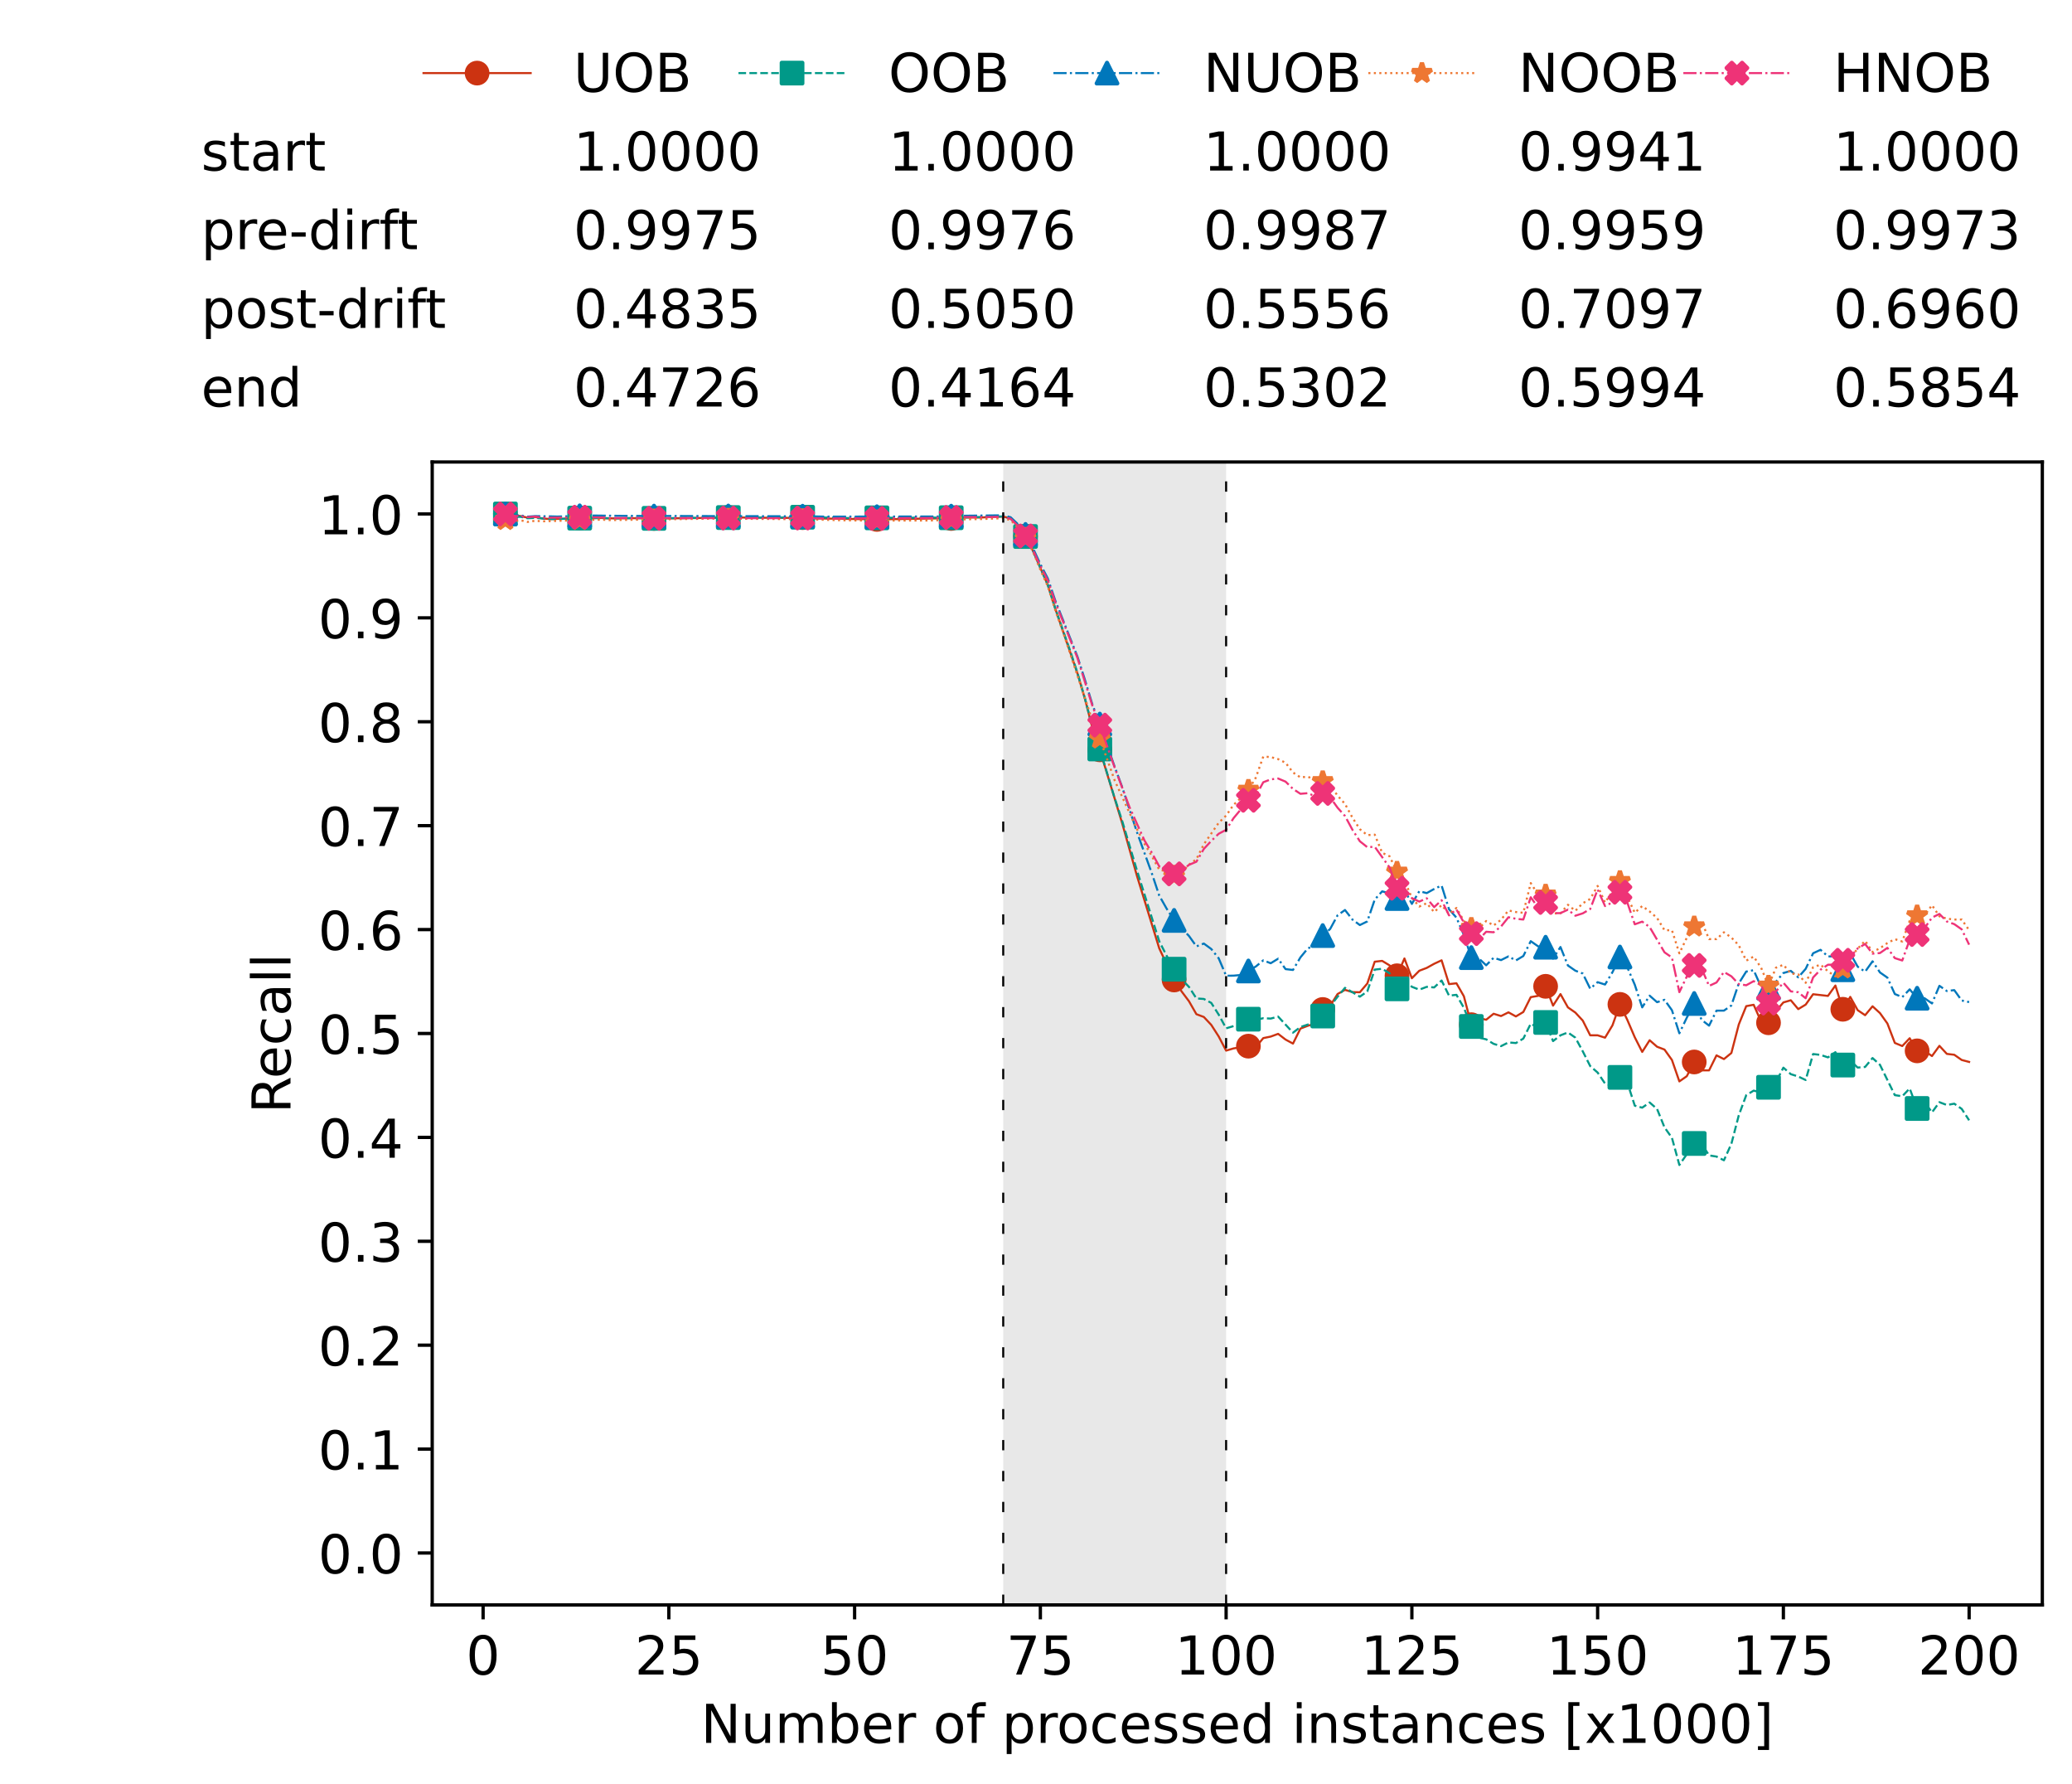 <?xml version="1.0" encoding="utf-8" standalone="no"?>
<!DOCTYPE svg PUBLIC "-//W3C//DTD SVG 1.1//EN"
  "http://www.w3.org/Graphics/SVG/1.1/DTD/svg11.dtd">
<!-- Created with matplotlib (https://matplotlib.org/) -->
<svg height="432.615pt" version="1.1" viewBox="0 0 502.65 432.615" width="502.65pt" xmlns="http://www.w3.org/2000/svg" xmlns:xlink="http://www.w3.org/1999/xlink">
 <defs>
  <style type="text/css">*{stroke-linecap:butt;stroke-linejoin:round;}</style>
 </defs>
 <g id="figure_1">
  <g id="patch_1">
   <path d="M 0 432.615 
L 502.65 432.615 
L 502.65 0 
L 0 0 
z
" style="fill:#ffffff;"/>
  </g>
  <g id="axes_1">
   <g id="patch_2">
    <path d="M 104.85 389.252 
L 495.45 389.252 
L 495.45 112.052 
L 104.85 112.052 
z
" style="fill:#ffffff;"/>
   </g>
   <g id="patch_3">
    <path clip-path="url(#p2ef8f898e3)" d="M 297.446 389.252 
L 297.446 112.052 
L 243.372 112.052 
L 243.372 389.252 
z
" style="fill:#d3d3d3;opacity:0.5;"/>
   </g>
   <g id="matplotlib.axis_1">
    <g id="xtick_1">
     <g id="line2d_1">
      <defs>
       <path d="M 0 0 
L 0 3.5 
" id="m5fc50ea5aa" style="stroke:#000000;stroke-width:0.8;"/>
      </defs>
      <g>
       <use style="stroke:#000000;stroke-width:0.8;" x="117.197" xlink:href="#m5fc50ea5aa" y="389.252"/>
      </g>
     </g>
     <g id="text_1">
      <!-- 0 -->
      <g transform="translate(113.061 406.13)scale(0.13 -0.13)">
       <defs>
        <path d="M 31.781 66.406 
Q 24.172 66.406 20.328 58.906 
Q 16.5 51.422 16.5 36.375 
Q 16.5 21.391 20.328 13.891 
Q 24.172 6.391 31.781 6.391 
Q 39.453 6.391 43.281 13.891 
Q 47.125 21.391 47.125 36.375 
Q 47.125 51.422 43.281 58.906 
Q 39.453 66.406 31.781 66.406 
z
M 31.781 74.219 
Q 44.047 74.219 50.516 64.516 
Q 56.984 54.828 56.984 36.375 
Q 56.984 17.969 50.516 8.266 
Q 44.047 -1.422 31.781 -1.422 
Q 19.531 -1.422 13.062 8.266 
Q 6.594 17.969 6.594 36.375 
Q 6.594 54.828 13.062 64.516 
Q 19.531 74.219 31.781 74.219 
z
" id="DejaVuSans-48"/>
       </defs>
       <use xlink:href="#DejaVuSans-48"/>
      </g>
     </g>
    </g>
    <g id="xtick_2">
     <g id="line2d_2">
      <g>
       <use style="stroke:#000000;stroke-width:0.8;" x="162.259" xlink:href="#m5fc50ea5aa" y="389.252"/>
      </g>
     </g>
     <g id="text_2">
      <!-- 25 -->
      <g transform="translate(153.988 406.13)scale(0.13 -0.13)">
       <defs>
        <path d="M 19.188 8.297 
L 53.609 8.297 
L 53.609 0 
L 7.328 0 
L 7.328 8.297 
Q 12.938 14.109 22.625 23.891 
Q 32.328 33.688 34.812 36.531 
Q 39.547 41.844 41.422 45.531 
Q 43.312 49.219 43.312 52.781 
Q 43.312 58.594 39.234 62.25 
Q 35.156 65.922 28.609 65.922 
Q 23.969 65.922 18.812 64.312 
Q 13.672 62.703 7.812 59.422 
L 7.812 69.391 
Q 13.766 71.781 18.938 73 
Q 24.125 74.219 28.422 74.219 
Q 39.75 74.219 46.484 68.547 
Q 53.219 62.891 53.219 53.422 
Q 53.219 48.922 51.531 44.891 
Q 49.859 40.875 45.406 35.406 
Q 44.188 33.984 37.641 27.219 
Q 31.109 20.453 19.188 8.297 
z
" id="DejaVuSans-50"/>
        <path d="M 10.797 72.906 
L 49.516 72.906 
L 49.516 64.594 
L 19.828 64.594 
L 19.828 46.734 
Q 21.969 47.469 24.109 47.828 
Q 26.266 48.188 28.422 48.188 
Q 40.625 48.188 47.75 41.5 
Q 54.891 34.812 54.891 23.391 
Q 54.891 11.625 47.562 5.094 
Q 40.234 -1.422 26.906 -1.422 
Q 22.312 -1.422 17.547 -0.641 
Q 12.797 0.141 7.719 1.703 
L 7.719 11.625 
Q 12.109 9.234 16.797 8.062 
Q 21.484 6.891 26.703 6.891 
Q 35.156 6.891 40.078 11.328 
Q 45.016 15.766 45.016 23.391 
Q 45.016 31 40.078 35.438 
Q 35.156 39.891 26.703 39.891 
Q 22.75 39.891 18.812 39.016 
Q 14.891 38.141 10.797 36.281 
z
" id="DejaVuSans-53"/>
       </defs>
       <use xlink:href="#DejaVuSans-50"/>
       <use x="63.623" xlink:href="#DejaVuSans-53"/>
      </g>
     </g>
    </g>
    <g id="xtick_3">
     <g id="line2d_3">
      <g>
       <use style="stroke:#000000;stroke-width:0.8;" x="207.322" xlink:href="#m5fc50ea5aa" y="389.252"/>
      </g>
     </g>
     <g id="text_3">
      <!-- 50 -->
      <g transform="translate(199.05 406.13)scale(0.13 -0.13)">
       <use xlink:href="#DejaVuSans-53"/>
       <use x="63.623" xlink:href="#DejaVuSans-48"/>
      </g>
     </g>
    </g>
    <g id="xtick_4">
     <g id="line2d_4">
      <g>
       <use style="stroke:#000000;stroke-width:0.8;" x="252.384" xlink:href="#m5fc50ea5aa" y="389.252"/>
      </g>
     </g>
     <g id="text_4">
      <!-- 75 -->
      <g transform="translate(244.113 406.13)scale(0.13 -0.13)">
       <defs>
        <path d="M 8.203 72.906 
L 55.078 72.906 
L 55.078 68.703 
L 28.609 0 
L 18.312 0 
L 43.219 64.594 
L 8.203 64.594 
z
" id="DejaVuSans-55"/>
       </defs>
       <use xlink:href="#DejaVuSans-55"/>
       <use x="63.623" xlink:href="#DejaVuSans-53"/>
      </g>
     </g>
    </g>
    <g id="xtick_5">
     <g id="line2d_5">
      <g>
       <use style="stroke:#000000;stroke-width:0.8;" x="297.446" xlink:href="#m5fc50ea5aa" y="389.252"/>
      </g>
     </g>
     <g id="text_5">
      <!-- 100 -->
      <g transform="translate(285.039 406.13)scale(0.13 -0.13)">
       <defs>
        <path d="M 12.406 8.297 
L 28.516 8.297 
L 28.516 63.922 
L 10.984 60.406 
L 10.984 69.391 
L 28.422 72.906 
L 38.281 72.906 
L 38.281 8.297 
L 54.391 8.297 
L 54.391 0 
L 12.406 0 
z
" id="DejaVuSans-49"/>
       </defs>
       <use xlink:href="#DejaVuSans-49"/>
       <use x="63.623" xlink:href="#DejaVuSans-48"/>
       <use x="127.246" xlink:href="#DejaVuSans-48"/>
      </g>
     </g>
    </g>
    <g id="xtick_6">
     <g id="line2d_6">
      <g>
       <use style="stroke:#000000;stroke-width:0.8;" x="342.509" xlink:href="#m5fc50ea5aa" y="389.252"/>
      </g>
     </g>
     <g id="text_6">
      <!-- 125 -->
      <g transform="translate(330.102 406.13)scale(0.13 -0.13)">
       <use xlink:href="#DejaVuSans-49"/>
       <use x="63.623" xlink:href="#DejaVuSans-50"/>
       <use x="127.246" xlink:href="#DejaVuSans-53"/>
      </g>
     </g>
    </g>
    <g id="xtick_7">
     <g id="line2d_7">
      <g>
       <use style="stroke:#000000;stroke-width:0.8;" x="387.571" xlink:href="#m5fc50ea5aa" y="389.252"/>
      </g>
     </g>
     <g id="text_7">
      <!-- 150 -->
      <g transform="translate(375.164 406.13)scale(0.13 -0.13)">
       <use xlink:href="#DejaVuSans-49"/>
       <use x="63.623" xlink:href="#DejaVuSans-53"/>
       <use x="127.246" xlink:href="#DejaVuSans-48"/>
      </g>
     </g>
    </g>
    <g id="xtick_8">
     <g id="line2d_8">
      <g>
       <use style="stroke:#000000;stroke-width:0.8;" x="432.633" xlink:href="#m5fc50ea5aa" y="389.252"/>
      </g>
     </g>
     <g id="text_8">
      <!-- 175 -->
      <g transform="translate(420.226 406.13)scale(0.13 -0.13)">
       <use xlink:href="#DejaVuSans-49"/>
       <use x="63.623" xlink:href="#DejaVuSans-55"/>
       <use x="127.246" xlink:href="#DejaVuSans-53"/>
      </g>
     </g>
    </g>
    <g id="xtick_9">
     <g id="line2d_9">
      <g>
       <use style="stroke:#000000;stroke-width:0.8;" x="477.695" xlink:href="#m5fc50ea5aa" y="389.252"/>
      </g>
     </g>
     <g id="text_9">
      <!-- 200 -->
      <g transform="translate(465.289 406.13)scale(0.13 -0.13)">
       <use xlink:href="#DejaVuSans-50"/>
       <use x="63.623" xlink:href="#DejaVuSans-48"/>
       <use x="127.246" xlink:href="#DejaVuSans-48"/>
      </g>
     </g>
    </g>
    <g id="text_10">
     <!-- Number of processed instances [x1000] -->
     <g transform="translate(170.025 422.711)scale(0.13 -0.13)">
      <defs>
       <path d="M 9.812 72.906 
L 23.094 72.906 
L 55.422 11.922 
L 55.422 72.906 
L 64.984 72.906 
L 64.984 0 
L 51.703 0 
L 19.391 60.984 
L 19.391 0 
L 9.812 0 
z
" id="DejaVuSans-78"/>
       <path d="M 8.5 21.578 
L 8.5 54.688 
L 17.484 54.688 
L 17.484 21.922 
Q 17.484 14.156 20.5 10.266 
Q 23.531 6.391 29.594 6.391 
Q 36.859 6.391 41.078 11.031 
Q 45.312 15.672 45.312 23.688 
L 45.312 54.688 
L 54.297 54.688 
L 54.297 0 
L 45.312 0 
L 45.312 8.406 
Q 42.047 3.422 37.719 1 
Q 33.406 -1.422 27.688 -1.422 
Q 18.266 -1.422 13.375 4.438 
Q 8.5 10.297 8.5 21.578 
z
M 31.109 56 
z
" id="DejaVuSans-117"/>
       <path d="M 52 44.188 
Q 55.375 50.25 60.062 53.125 
Q 64.75 56 71.094 56 
Q 79.641 56 84.281 50.016 
Q 88.922 44.047 88.922 33.016 
L 88.922 0 
L 79.891 0 
L 79.891 32.719 
Q 79.891 40.578 77.094 44.375 
Q 74.312 48.188 68.609 48.188 
Q 61.625 48.188 57.562 43.547 
Q 53.516 38.922 53.516 30.906 
L 53.516 0 
L 44.484 0 
L 44.484 32.719 
Q 44.484 40.625 41.703 44.406 
Q 38.922 48.188 33.109 48.188 
Q 26.219 48.188 22.156 43.531 
Q 18.109 38.875 18.109 30.906 
L 18.109 0 
L 9.078 0 
L 9.078 54.688 
L 18.109 54.688 
L 18.109 46.188 
Q 21.188 51.219 25.484 53.609 
Q 29.781 56 35.688 56 
Q 41.656 56 45.828 52.969 
Q 50 49.953 52 44.188 
z
" id="DejaVuSans-109"/>
       <path d="M 48.688 27.297 
Q 48.688 37.203 44.609 42.844 
Q 40.531 48.484 33.406 48.484 
Q 26.266 48.484 22.188 42.844 
Q 18.109 37.203 18.109 27.297 
Q 18.109 17.391 22.188 11.75 
Q 26.266 6.109 33.406 6.109 
Q 40.531 6.109 44.609 11.75 
Q 48.688 17.391 48.688 27.297 
z
M 18.109 46.391 
Q 20.953 51.266 25.266 53.625 
Q 29.594 56 35.594 56 
Q 45.562 56 51.781 48.094 
Q 58.016 40.188 58.016 27.297 
Q 58.016 14.406 51.781 6.484 
Q 45.562 -1.422 35.594 -1.422 
Q 29.594 -1.422 25.266 0.953 
Q 20.953 3.328 18.109 8.203 
L 18.109 0 
L 9.078 0 
L 9.078 75.984 
L 18.109 75.984 
z
" id="DejaVuSans-98"/>
       <path d="M 56.203 29.594 
L 56.203 25.203 
L 14.891 25.203 
Q 15.484 15.922 20.484 11.062 
Q 25.484 6.203 34.422 6.203 
Q 39.594 6.203 44.453 7.469 
Q 49.312 8.734 54.109 11.281 
L 54.109 2.781 
Q 49.266 0.734 44.188 -0.344 
Q 39.109 -1.422 33.891 -1.422 
Q 20.797 -1.422 13.156 6.188 
Q 5.516 13.812 5.516 26.812 
Q 5.516 40.234 12.766 48.109 
Q 20.016 56 32.328 56 
Q 43.359 56 49.781 48.891 
Q 56.203 41.797 56.203 29.594 
z
M 47.219 32.234 
Q 47.125 39.594 43.094 43.984 
Q 39.062 48.391 32.422 48.391 
Q 24.906 48.391 20.391 44.141 
Q 15.875 39.891 15.188 32.172 
z
" id="DejaVuSans-101"/>
       <path d="M 41.109 46.297 
Q 39.594 47.172 37.812 47.578 
Q 36.031 48 33.891 48 
Q 26.266 48 22.188 43.047 
Q 18.109 38.094 18.109 28.812 
L 18.109 0 
L 9.078 0 
L 9.078 54.688 
L 18.109 54.688 
L 18.109 46.188 
Q 20.953 51.172 25.484 53.578 
Q 30.031 56 36.531 56 
Q 37.453 56 38.578 55.875 
Q 39.703 55.766 41.062 55.516 
z
" id="DejaVuSans-114"/>
       <path id="DejaVuSans-32"/>
       <path d="M 30.609 48.391 
Q 23.391 48.391 19.188 42.75 
Q 14.984 37.109 14.984 27.297 
Q 14.984 17.484 19.156 11.844 
Q 23.344 6.203 30.609 6.203 
Q 37.797 6.203 41.984 11.859 
Q 46.188 17.531 46.188 27.297 
Q 46.188 37.016 41.984 42.703 
Q 37.797 48.391 30.609 48.391 
z
M 30.609 56 
Q 42.328 56 49.016 48.375 
Q 55.719 40.766 55.719 27.297 
Q 55.719 13.875 49.016 6.219 
Q 42.328 -1.422 30.609 -1.422 
Q 18.844 -1.422 12.172 6.219 
Q 5.516 13.875 5.516 27.297 
Q 5.516 40.766 12.172 48.375 
Q 18.844 56 30.609 56 
z
" id="DejaVuSans-111"/>
       <path d="M 37.109 75.984 
L 37.109 68.5 
L 28.516 68.5 
Q 23.688 68.5 21.797 66.547 
Q 19.922 64.594 19.922 59.516 
L 19.922 54.688 
L 34.719 54.688 
L 34.719 47.703 
L 19.922 47.703 
L 19.922 0 
L 10.891 0 
L 10.891 47.703 
L 2.297 47.703 
L 2.297 54.688 
L 10.891 54.688 
L 10.891 58.5 
Q 10.891 67.625 15.141 71.797 
Q 19.391 75.984 28.609 75.984 
z
" id="DejaVuSans-102"/>
       <path d="M 18.109 8.203 
L 18.109 -20.797 
L 9.078 -20.797 
L 9.078 54.688 
L 18.109 54.688 
L 18.109 46.391 
Q 20.953 51.266 25.266 53.625 
Q 29.594 56 35.594 56 
Q 45.562 56 51.781 48.094 
Q 58.016 40.188 58.016 27.297 
Q 58.016 14.406 51.781 6.484 
Q 45.562 -1.422 35.594 -1.422 
Q 29.594 -1.422 25.266 0.953 
Q 20.953 3.328 18.109 8.203 
z
M 48.688 27.297 
Q 48.688 37.203 44.609 42.844 
Q 40.531 48.484 33.406 48.484 
Q 26.266 48.484 22.188 42.844 
Q 18.109 37.203 18.109 27.297 
Q 18.109 17.391 22.188 11.75 
Q 26.266 6.109 33.406 6.109 
Q 40.531 6.109 44.609 11.75 
Q 48.688 17.391 48.688 27.297 
z
" id="DejaVuSans-112"/>
       <path d="M 48.781 52.594 
L 48.781 44.188 
Q 44.969 46.297 41.141 47.344 
Q 37.312 48.391 33.406 48.391 
Q 24.656 48.391 19.812 42.844 
Q 14.984 37.312 14.984 27.297 
Q 14.984 17.281 19.812 11.734 
Q 24.656 6.203 33.406 6.203 
Q 37.312 6.203 41.141 7.25 
Q 44.969 8.297 48.781 10.406 
L 48.781 2.094 
Q 45.016 0.344 40.984 -0.531 
Q 36.969 -1.422 32.422 -1.422 
Q 20.062 -1.422 12.781 6.344 
Q 5.516 14.109 5.516 27.297 
Q 5.516 40.672 12.859 48.328 
Q 20.219 56 33.016 56 
Q 37.156 56 41.109 55.141 
Q 45.062 54.297 48.781 52.594 
z
" id="DejaVuSans-99"/>
       <path d="M 44.281 53.078 
L 44.281 44.578 
Q 40.484 46.531 36.375 47.5 
Q 32.281 48.484 27.875 48.484 
Q 21.188 48.484 17.844 46.438 
Q 14.5 44.391 14.5 40.281 
Q 14.5 37.156 16.891 35.375 
Q 19.281 33.594 26.516 31.984 
L 29.594 31.297 
Q 39.156 29.25 43.188 25.516 
Q 47.219 21.781 47.219 15.094 
Q 47.219 7.469 41.188 3.016 
Q 35.156 -1.422 24.609 -1.422 
Q 20.219 -1.422 15.453 -0.562 
Q 10.688 0.297 5.422 2 
L 5.422 11.281 
Q 10.406 8.688 15.234 7.391 
Q 20.062 6.109 24.812 6.109 
Q 31.156 6.109 34.562 8.281 
Q 37.984 10.453 37.984 14.406 
Q 37.984 18.062 35.516 20.016 
Q 33.062 21.969 24.703 23.781 
L 21.578 24.516 
Q 13.234 26.266 9.516 29.906 
Q 5.812 33.547 5.812 39.891 
Q 5.812 47.609 11.281 51.797 
Q 16.75 56 26.812 56 
Q 31.781 56 36.172 55.266 
Q 40.578 54.547 44.281 53.078 
z
" id="DejaVuSans-115"/>
       <path d="M 45.406 46.391 
L 45.406 75.984 
L 54.391 75.984 
L 54.391 0 
L 45.406 0 
L 45.406 8.203 
Q 42.578 3.328 38.25 0.953 
Q 33.938 -1.422 27.875 -1.422 
Q 17.969 -1.422 11.734 6.484 
Q 5.516 14.406 5.516 27.297 
Q 5.516 40.188 11.734 48.094 
Q 17.969 56 27.875 56 
Q 33.938 56 38.25 53.625 
Q 42.578 51.266 45.406 46.391 
z
M 14.797 27.297 
Q 14.797 17.391 18.875 11.75 
Q 22.953 6.109 30.078 6.109 
Q 37.203 6.109 41.297 11.75 
Q 45.406 17.391 45.406 27.297 
Q 45.406 37.203 41.297 42.844 
Q 37.203 48.484 30.078 48.484 
Q 22.953 48.484 18.875 42.844 
Q 14.797 37.203 14.797 27.297 
z
" id="DejaVuSans-100"/>
       <path d="M 9.422 54.688 
L 18.406 54.688 
L 18.406 0 
L 9.422 0 
z
M 9.422 75.984 
L 18.406 75.984 
L 18.406 64.594 
L 9.422 64.594 
z
" id="DejaVuSans-105"/>
       <path d="M 54.891 33.016 
L 54.891 0 
L 45.906 0 
L 45.906 32.719 
Q 45.906 40.484 42.875 44.328 
Q 39.844 48.188 33.797 48.188 
Q 26.516 48.188 22.312 43.547 
Q 18.109 38.922 18.109 30.906 
L 18.109 0 
L 9.078 0 
L 9.078 54.688 
L 18.109 54.688 
L 18.109 46.188 
Q 21.344 51.125 25.703 53.562 
Q 30.078 56 35.797 56 
Q 45.219 56 50.047 50.172 
Q 54.891 44.344 54.891 33.016 
z
" id="DejaVuSans-110"/>
       <path d="M 18.312 70.219 
L 18.312 54.688 
L 36.812 54.688 
L 36.812 47.703 
L 18.312 47.703 
L 18.312 18.016 
Q 18.312 11.328 20.141 9.422 
Q 21.969 7.516 27.594 7.516 
L 36.812 7.516 
L 36.812 0 
L 27.594 0 
Q 17.188 0 13.234 3.875 
Q 9.281 7.766 9.281 18.016 
L 9.281 47.703 
L 2.688 47.703 
L 2.688 54.688 
L 9.281 54.688 
L 9.281 70.219 
z
" id="DejaVuSans-116"/>
       <path d="M 34.281 27.484 
Q 23.391 27.484 19.188 25 
Q 14.984 22.516 14.984 16.5 
Q 14.984 11.719 18.141 8.906 
Q 21.297 6.109 26.703 6.109 
Q 34.188 6.109 38.703 11.406 
Q 43.219 16.703 43.219 25.484 
L 43.219 27.484 
z
M 52.203 31.203 
L 52.203 0 
L 43.219 0 
L 43.219 8.297 
Q 40.141 3.328 35.547 0.953 
Q 30.953 -1.422 24.312 -1.422 
Q 15.922 -1.422 10.953 3.297 
Q 6 8.016 6 15.922 
Q 6 25.141 12.172 29.828 
Q 18.359 34.516 30.609 34.516 
L 43.219 34.516 
L 43.219 35.406 
Q 43.219 41.609 39.141 45 
Q 35.062 48.391 27.688 48.391 
Q 23 48.391 18.547 47.266 
Q 14.109 46.141 10.016 43.891 
L 10.016 52.203 
Q 14.938 54.109 19.578 55.047 
Q 24.219 56 28.609 56 
Q 40.484 56 46.344 49.844 
Q 52.203 43.703 52.203 31.203 
z
" id="DejaVuSans-97"/>
       <path d="M 8.594 75.984 
L 29.297 75.984 
L 29.297 69 
L 17.578 69 
L 17.578 -6.203 
L 29.297 -6.203 
L 29.297 -13.188 
L 8.594 -13.188 
z
" id="DejaVuSans-91"/>
       <path d="M 54.891 54.688 
L 35.109 28.078 
L 55.906 0 
L 45.312 0 
L 29.391 21.484 
L 13.484 0 
L 2.875 0 
L 24.125 28.609 
L 4.688 54.688 
L 15.281 54.688 
L 29.781 35.203 
L 44.281 54.688 
z
" id="DejaVuSans-120"/>
       <path d="M 30.422 75.984 
L 30.422 -13.188 
L 9.719 -13.188 
L 9.719 -6.203 
L 21.391 -6.203 
L 21.391 69 
L 9.719 69 
L 9.719 75.984 
z
" id="DejaVuSans-93"/>
      </defs>
      <use xlink:href="#DejaVuSans-78"/>
      <use x="74.805" xlink:href="#DejaVuSans-117"/>
      <use x="138.184" xlink:href="#DejaVuSans-109"/>
      <use x="235.596" xlink:href="#DejaVuSans-98"/>
      <use x="299.072" xlink:href="#DejaVuSans-101"/>
      <use x="360.596" xlink:href="#DejaVuSans-114"/>
      <use x="401.709" xlink:href="#DejaVuSans-32"/>
      <use x="433.496" xlink:href="#DejaVuSans-111"/>
      <use x="494.678" xlink:href="#DejaVuSans-102"/>
      <use x="529.883" xlink:href="#DejaVuSans-32"/>
      <use x="561.67" xlink:href="#DejaVuSans-112"/>
      <use x="625.146" xlink:href="#DejaVuSans-114"/>
      <use x="664.01" xlink:href="#DejaVuSans-111"/>
      <use x="725.191" xlink:href="#DejaVuSans-99"/>
      <use x="780.172" xlink:href="#DejaVuSans-101"/>
      <use x="841.695" xlink:href="#DejaVuSans-115"/>
      <use x="893.795" xlink:href="#DejaVuSans-115"/>
      <use x="945.895" xlink:href="#DejaVuSans-101"/>
      <use x="1007.418" xlink:href="#DejaVuSans-100"/>
      <use x="1070.895" xlink:href="#DejaVuSans-32"/>
      <use x="1102.682" xlink:href="#DejaVuSans-105"/>
      <use x="1130.465" xlink:href="#DejaVuSans-110"/>
      <use x="1193.844" xlink:href="#DejaVuSans-115"/>
      <use x="1245.943" xlink:href="#DejaVuSans-116"/>
      <use x="1285.152" xlink:href="#DejaVuSans-97"/>
      <use x="1346.432" xlink:href="#DejaVuSans-110"/>
      <use x="1409.811" xlink:href="#DejaVuSans-99"/>
      <use x="1464.791" xlink:href="#DejaVuSans-101"/>
      <use x="1526.314" xlink:href="#DejaVuSans-115"/>
      <use x="1578.414" xlink:href="#DejaVuSans-32"/>
      <use x="1610.201" xlink:href="#DejaVuSans-91"/>
      <use x="1649.215" xlink:href="#DejaVuSans-120"/>
      <use x="1708.395" xlink:href="#DejaVuSans-49"/>
      <use x="1772.018" xlink:href="#DejaVuSans-48"/>
      <use x="1835.641" xlink:href="#DejaVuSans-48"/>
      <use x="1899.264" xlink:href="#DejaVuSans-48"/>
      <use x="1962.887" xlink:href="#DejaVuSans-93"/>
     </g>
    </g>
   </g>
   <g id="matplotlib.axis_2">
    <g id="ytick_1">
     <g id="line2d_10">
      <defs>
       <path d="M 0 0 
L -3.5 0 
" id="m7917572e8a" style="stroke:#000000;stroke-width:0.8;"/>
      </defs>
      <g>
       <use style="stroke:#000000;stroke-width:0.8;" x="104.85" xlink:href="#m7917572e8a" y="376.652"/>
      </g>
     </g>
     <g id="text_11">
      <!-- 0.0 -->
      <g transform="translate(77.176 381.591)scale(0.13 -0.13)">
       <defs>
        <path d="M 10.688 12.406 
L 21 12.406 
L 21 0 
L 10.688 0 
z
" id="DejaVuSans-46"/>
       </defs>
       <use xlink:href="#DejaVuSans-48"/>
       <use x="63.623" xlink:href="#DejaVuSans-46"/>
       <use x="95.41" xlink:href="#DejaVuSans-48"/>
      </g>
     </g>
    </g>
    <g id="ytick_2">
     <g id="line2d_11">
      <g>
       <use style="stroke:#000000;stroke-width:0.8;" x="104.85" xlink:href="#m7917572e8a" y="351.452"/>
      </g>
     </g>
     <g id="text_12">
      <!-- 0.1 -->
      <g transform="translate(77.176 356.391)scale(0.13 -0.13)">
       <use xlink:href="#DejaVuSans-48"/>
       <use x="63.623" xlink:href="#DejaVuSans-46"/>
       <use x="95.41" xlink:href="#DejaVuSans-49"/>
      </g>
     </g>
    </g>
    <g id="ytick_3">
     <g id="line2d_12">
      <g>
       <use style="stroke:#000000;stroke-width:0.8;" x="104.85" xlink:href="#m7917572e8a" y="326.252"/>
      </g>
     </g>
     <g id="text_13">
      <!-- 0.2 -->
      <g transform="translate(77.176 331.191)scale(0.13 -0.13)">
       <use xlink:href="#DejaVuSans-48"/>
       <use x="63.623" xlink:href="#DejaVuSans-46"/>
       <use x="95.41" xlink:href="#DejaVuSans-50"/>
      </g>
     </g>
    </g>
    <g id="ytick_4">
     <g id="line2d_13">
      <g>
       <use style="stroke:#000000;stroke-width:0.8;" x="104.85" xlink:href="#m7917572e8a" y="301.052"/>
      </g>
     </g>
     <g id="text_14">
      <!-- 0.3 -->
      <g transform="translate(77.176 305.991)scale(0.13 -0.13)">
       <defs>
        <path d="M 40.578 39.312 
Q 47.656 37.797 51.625 33 
Q 55.609 28.219 55.609 21.188 
Q 55.609 10.406 48.188 4.484 
Q 40.766 -1.422 27.094 -1.422 
Q 22.516 -1.422 17.656 -0.516 
Q 12.797 0.391 7.625 2.203 
L 7.625 11.719 
Q 11.719 9.328 16.594 8.109 
Q 21.484 6.891 26.812 6.891 
Q 36.078 6.891 40.938 10.547 
Q 45.797 14.203 45.797 21.188 
Q 45.797 27.641 41.281 31.266 
Q 36.766 34.906 28.719 34.906 
L 20.219 34.906 
L 20.219 43.016 
L 29.109 43.016 
Q 36.375 43.016 40.234 45.922 
Q 44.094 48.828 44.094 54.297 
Q 44.094 59.906 40.109 62.906 
Q 36.141 65.922 28.719 65.922 
Q 24.656 65.922 20.016 65.031 
Q 15.375 64.156 9.812 62.312 
L 9.812 71.094 
Q 15.438 72.656 20.344 73.438 
Q 25.25 74.219 29.594 74.219 
Q 40.828 74.219 47.359 69.109 
Q 53.906 64.016 53.906 55.328 
Q 53.906 49.266 50.438 45.094 
Q 46.969 40.922 40.578 39.312 
z
" id="DejaVuSans-51"/>
       </defs>
       <use xlink:href="#DejaVuSans-48"/>
       <use x="63.623" xlink:href="#DejaVuSans-46"/>
       <use x="95.41" xlink:href="#DejaVuSans-51"/>
      </g>
     </g>
    </g>
    <g id="ytick_5">
     <g id="line2d_14">
      <g>
       <use style="stroke:#000000;stroke-width:0.8;" x="104.85" xlink:href="#m7917572e8a" y="275.852"/>
      </g>
     </g>
     <g id="text_15">
      <!-- 0.4 -->
      <g transform="translate(77.176 280.791)scale(0.13 -0.13)">
       <defs>
        <path d="M 37.797 64.312 
L 12.891 25.391 
L 37.797 25.391 
z
M 35.203 72.906 
L 47.609 72.906 
L 47.609 25.391 
L 58.016 25.391 
L 58.016 17.188 
L 47.609 17.188 
L 47.609 0 
L 37.797 0 
L 37.797 17.188 
L 4.891 17.188 
L 4.891 26.703 
z
" id="DejaVuSans-52"/>
       </defs>
       <use xlink:href="#DejaVuSans-48"/>
       <use x="63.623" xlink:href="#DejaVuSans-46"/>
       <use x="95.41" xlink:href="#DejaVuSans-52"/>
      </g>
     </g>
    </g>
    <g id="ytick_6">
     <g id="line2d_15">
      <g>
       <use style="stroke:#000000;stroke-width:0.8;" x="104.85" xlink:href="#m7917572e8a" y="250.652"/>
      </g>
     </g>
     <g id="text_16">
      <!-- 0.5 -->
      <g transform="translate(77.176 255.591)scale(0.13 -0.13)">
       <use xlink:href="#DejaVuSans-48"/>
       <use x="63.623" xlink:href="#DejaVuSans-46"/>
       <use x="95.41" xlink:href="#DejaVuSans-53"/>
      </g>
     </g>
    </g>
    <g id="ytick_7">
     <g id="line2d_16">
      <g>
       <use style="stroke:#000000;stroke-width:0.8;" x="104.85" xlink:href="#m7917572e8a" y="225.452"/>
      </g>
     </g>
     <g id="text_17">
      <!-- 0.6 -->
      <g transform="translate(77.176 230.391)scale(0.13 -0.13)">
       <defs>
        <path d="M 33.016 40.375 
Q 26.375 40.375 22.484 35.828 
Q 18.609 31.297 18.609 23.391 
Q 18.609 15.531 22.484 10.953 
Q 26.375 6.391 33.016 6.391 
Q 39.656 6.391 43.531 10.953 
Q 47.406 15.531 47.406 23.391 
Q 47.406 31.297 43.531 35.828 
Q 39.656 40.375 33.016 40.375 
z
M 52.594 71.297 
L 52.594 62.312 
Q 48.875 64.062 45.094 64.984 
Q 41.312 65.922 37.594 65.922 
Q 27.828 65.922 22.672 59.328 
Q 17.531 52.734 16.797 39.406 
Q 19.672 43.656 24.016 45.922 
Q 28.375 48.188 33.594 48.188 
Q 44.578 48.188 50.953 41.516 
Q 57.328 34.859 57.328 23.391 
Q 57.328 12.156 50.688 5.359 
Q 44.047 -1.422 33.016 -1.422 
Q 20.359 -1.422 13.672 8.266 
Q 6.984 17.969 6.984 36.375 
Q 6.984 53.656 15.188 63.938 
Q 23.391 74.219 37.203 74.219 
Q 40.922 74.219 44.703 73.484 
Q 48.484 72.75 52.594 71.297 
z
" id="DejaVuSans-54"/>
       </defs>
       <use xlink:href="#DejaVuSans-48"/>
       <use x="63.623" xlink:href="#DejaVuSans-46"/>
       <use x="95.41" xlink:href="#DejaVuSans-54"/>
      </g>
     </g>
    </g>
    <g id="ytick_8">
     <g id="line2d_17">
      <g>
       <use style="stroke:#000000;stroke-width:0.8;" x="104.85" xlink:href="#m7917572e8a" y="200.252"/>
      </g>
     </g>
     <g id="text_18">
      <!-- 0.7 -->
      <g transform="translate(77.176 205.191)scale(0.13 -0.13)">
       <use xlink:href="#DejaVuSans-48"/>
       <use x="63.623" xlink:href="#DejaVuSans-46"/>
       <use x="95.41" xlink:href="#DejaVuSans-55"/>
      </g>
     </g>
    </g>
    <g id="ytick_9">
     <g id="line2d_18">
      <g>
       <use style="stroke:#000000;stroke-width:0.8;" x="104.85" xlink:href="#m7917572e8a" y="175.052"/>
      </g>
     </g>
     <g id="text_19">
      <!-- 0.8 -->
      <g transform="translate(77.176 179.991)scale(0.13 -0.13)">
       <defs>
        <path d="M 31.781 34.625 
Q 24.75 34.625 20.719 30.859 
Q 16.703 27.094 16.703 20.516 
Q 16.703 13.922 20.719 10.156 
Q 24.75 6.391 31.781 6.391 
Q 38.812 6.391 42.859 10.172 
Q 46.922 13.969 46.922 20.516 
Q 46.922 27.094 42.891 30.859 
Q 38.875 34.625 31.781 34.625 
z
M 21.922 38.812 
Q 15.578 40.375 12.031 44.719 
Q 8.5 49.078 8.5 55.328 
Q 8.5 64.062 14.719 69.141 
Q 20.953 74.219 31.781 74.219 
Q 42.672 74.219 48.875 69.141 
Q 55.078 64.062 55.078 55.328 
Q 55.078 49.078 51.531 44.719 
Q 48 40.375 41.703 38.812 
Q 48.828 37.156 52.797 32.312 
Q 56.781 27.484 56.781 20.516 
Q 56.781 9.906 50.312 4.234 
Q 43.844 -1.422 31.781 -1.422 
Q 19.734 -1.422 13.25 4.234 
Q 6.781 9.906 6.781 20.516 
Q 6.781 27.484 10.781 32.312 
Q 14.797 37.156 21.922 38.812 
z
M 18.312 54.391 
Q 18.312 48.734 21.844 45.562 
Q 25.391 42.391 31.781 42.391 
Q 38.141 42.391 41.719 45.562 
Q 45.312 48.734 45.312 54.391 
Q 45.312 60.062 41.719 63.234 
Q 38.141 66.406 31.781 66.406 
Q 25.391 66.406 21.844 63.234 
Q 18.312 60.062 18.312 54.391 
z
" id="DejaVuSans-56"/>
       </defs>
       <use xlink:href="#DejaVuSans-48"/>
       <use x="63.623" xlink:href="#DejaVuSans-46"/>
       <use x="95.41" xlink:href="#DejaVuSans-56"/>
      </g>
     </g>
    </g>
    <g id="ytick_10">
     <g id="line2d_19">
      <g>
       <use style="stroke:#000000;stroke-width:0.8;" x="104.85" xlink:href="#m7917572e8a" y="149.852"/>
      </g>
     </g>
     <g id="text_20">
      <!-- 0.9 -->
      <g transform="translate(77.176 154.791)scale(0.13 -0.13)">
       <defs>
        <path d="M 10.984 1.516 
L 10.984 10.5 
Q 14.703 8.734 18.5 7.812 
Q 22.312 6.891 25.984 6.891 
Q 35.75 6.891 40.891 13.453 
Q 46.047 20.016 46.781 33.406 
Q 43.953 29.203 39.594 26.953 
Q 35.25 24.703 29.984 24.703 
Q 19.047 24.703 12.672 31.312 
Q 6.297 37.938 6.297 49.422 
Q 6.297 60.641 12.938 67.422 
Q 19.578 74.219 30.609 74.219 
Q 43.266 74.219 49.922 64.516 
Q 56.594 54.828 56.594 36.375 
Q 56.594 19.141 48.406 8.859 
Q 40.234 -1.422 26.422 -1.422 
Q 22.703 -1.422 18.891 -0.688 
Q 15.094 0.047 10.984 1.516 
z
M 30.609 32.422 
Q 37.25 32.422 41.125 36.953 
Q 45.016 41.5 45.016 49.422 
Q 45.016 57.281 41.125 61.844 
Q 37.25 66.406 30.609 66.406 
Q 23.969 66.406 20.094 61.844 
Q 16.219 57.281 16.219 49.422 
Q 16.219 41.5 20.094 36.953 
Q 23.969 32.422 30.609 32.422 
z
" id="DejaVuSans-57"/>
       </defs>
       <use xlink:href="#DejaVuSans-48"/>
       <use x="63.623" xlink:href="#DejaVuSans-46"/>
       <use x="95.41" xlink:href="#DejaVuSans-57"/>
      </g>
     </g>
    </g>
    <g id="ytick_11">
     <g id="line2d_20">
      <g>
       <use style="stroke:#000000;stroke-width:0.8;" x="104.85" xlink:href="#m7917572e8a" y="124.652"/>
      </g>
     </g>
     <g id="text_21">
      <!-- 1.0 -->
      <g transform="translate(77.176 129.591)scale(0.13 -0.13)">
       <use xlink:href="#DejaVuSans-49"/>
       <use x="63.623" xlink:href="#DejaVuSans-46"/>
       <use x="95.41" xlink:href="#DejaVuSans-48"/>
      </g>
     </g>
    </g>
    <g id="text_22">
     <!-- Recall -->
     <g transform="translate(70.472 270.044)rotate(-90)scale(0.13 -0.13)">
      <defs>
       <path d="M 44.391 34.188 
Q 47.562 33.109 50.562 29.594 
Q 53.562 26.078 56.594 19.922 
L 66.609 0 
L 56 0 
L 46.688 18.703 
Q 43.062 26.031 39.672 28.422 
Q 36.281 30.812 30.422 30.812 
L 19.672 30.812 
L 19.672 0 
L 9.812 0 
L 9.812 72.906 
L 32.078 72.906 
Q 44.578 72.906 50.734 67.672 
Q 56.891 62.453 56.891 51.906 
Q 56.891 45.016 53.688 40.469 
Q 50.484 35.938 44.391 34.188 
z
M 19.672 64.797 
L 19.672 38.922 
L 32.078 38.922 
Q 39.203 38.922 42.844 42.219 
Q 46.484 45.516 46.484 51.906 
Q 46.484 58.297 42.844 61.547 
Q 39.203 64.797 32.078 64.797 
z
" id="DejaVuSans-82"/>
       <path d="M 9.422 75.984 
L 18.406 75.984 
L 18.406 0 
L 9.422 0 
z
" id="DejaVuSans-108"/>
      </defs>
      <use xlink:href="#DejaVuSans-82"/>
      <use x="64.982" xlink:href="#DejaVuSans-101"/>
      <use x="126.506" xlink:href="#DejaVuSans-99"/>
      <use x="181.486" xlink:href="#DejaVuSans-97"/>
      <use x="242.766" xlink:href="#DejaVuSans-108"/>
      <use x="270.549" xlink:href="#DejaVuSans-108"/>
     </g>
    </g>
   </g>
   <g id="line2d_21"/>
   <g id="line2d_22"/>
   <g id="line2d_23"/>
   <g id="line2d_24"/>
   <g id="line2d_25"/>
   <g id="line2d_26">
    <path clip-path="url(#p2ef8f898e3)" d="M 122.605 124.652 
L 126.21 125.157 
L 128.012 125.561 
L 129.815 125.379 
L 131.617 125.748 
L 133.419 125.878 
L 146.037 125.632 
L 147.839 125.73 
L 156.852 125.658 
L 160.457 125.733 
L 180.284 125.518 
L 187.494 125.588 
L 196.507 125.613 
L 198.309 125.742 
L 203.717 125.816 
L 212.729 125.97 
L 218.137 125.885 
L 232.557 125.644 
L 234.359 125.514 
L 237.964 125.513 
L 241.569 125.339 
L 243.372 125.287 
L 245.174 125.753 
L 246.976 127.553 
L 248.779 130.093 
L 250.581 133.562 
L 254.186 141.901 
L 255.989 147.586 
L 261.396 163.372 
L 263.199 169.507 
L 265.001 176.517 
L 266.804 181.855 
L 270.409 193.684 
L 272.211 199.603 
L 275.816 212.43 
L 281.224 230.009 
L 284.829 237.679 
L 286.631 240.432 
L 288.434 242.833 
L 290.236 245.974 
L 292.039 246.65 
L 293.841 248.571 
L 295.644 251.379 
L 297.446 254.811 
L 299.249 254.276 
L 302.854 253.728 
L 304.656 253.966 
L 306.459 251.776 
L 308.261 251.407 
L 310.064 250.746 
L 311.866 252.132 
L 313.669 253.107 
L 315.471 249.469 
L 317.274 248.783 
L 319.076 248.271 
L 320.879 244.835 
L 322.681 243.935 
L 324.484 241.083 
L 326.286 240.081 
L 328.089 240.619 
L 329.891 240.65 
L 331.694 238.54 
L 333.496 233.246 
L 335.299 233.046 
L 337.101 234.136 
L 338.904 236.656 
L 340.706 232.456 
L 342.509 237.256 
L 344.311 235.436 
L 346.114 234.749 
L 347.916 233.747 
L 349.719 232.907 
L 351.521 238.682 
L 353.324 238.48 
L 355.126 241.63 
L 356.928 248.522 
L 358.731 246.902 
L 360.533 247.322 
L 362.336 245.868 
L 364.138 246.428 
L 365.941 245.528 
L 367.743 246.521 
L 369.546 245.441 
L 371.348 241.841 
L 373.151 241.526 
L 374.953 239.216 
L 376.756 243.9 
L 378.558 241.1 
L 380.361 244.32 
L 382.163 245.58 
L 383.966 247.528 
L 385.768 251.098 
L 387.571 251.098 
L 389.373 251.67 
L 391.176 248.67 
L 392.978 243.595 
L 394.781 247.375 
L 396.583 251.575 
L 398.386 255.129 
L 400.188 252.294 
L 401.991 253.869 
L 403.793 254.556 
L 405.596 257.076 
L 407.398 262.276 
L 409.201 261.016 
L 411.003 257.566 
L 412.806 259.602 
L 414.608 259.602 
L 416.411 255.962 
L 418.213 256.862 
L 420.016 255.392 
L 421.818 248.462 
L 423.621 244.023 
L 425.423 243.692 
L 427.226 247.742 
L 429.028 248.057 
L 430.831 245.222 
L 432.633 243.122 
L 434.436 242.597 
L 436.238 244.744 
L 438.041 243.654 
L 439.843 241.134 
L 443.448 241.544 
L 445.251 239.024 
L 447.053 244.784 
L 448.856 241.779 
L 450.658 244.999 
L 452.461 246.221 
L 454.263 244.061 
L 456.066 245.711 
L 457.868 248.231 
L 459.671 252.948 
L 461.473 253.699 
L 463.276 251.809 
L 465.078 254.869 
L 466.881 254.869 
L 468.683 256.129 
L 470.485 253.654 
L 472.288 255.602 
L 474.09 255.817 
L 475.893 257.077 
L 477.695 257.554 
L 477.695 257.554 
" style="fill:none;stroke:#cc3311;stroke-linecap:square;stroke-width:0.5;"/>
    <defs>
     <path d="M 0 2.5 
C 0.663 2.5 1.299 2.237 1.768 1.768 
C 2.237 1.299 2.5 0.663 2.5 0 
C 2.5 -0.663 2.237 -1.299 1.768 -1.768 
C 1.299 -2.237 0.663 -2.5 0 -2.5 
C -0.663 -2.5 -1.299 -2.237 -1.768 -1.768 
C -2.237 -1.299 -2.5 -0.663 -2.5 0 
C -2.5 0.663 -2.237 1.299 -1.768 1.768 
C -1.299 2.237 -0.663 2.5 0 2.5 
z
" id="m734d473988" style="stroke:#cc3311;"/>
    </defs>
    <g clip-path="url(#p2ef8f898e3)">
     <use style="fill:#cc3311;stroke:#cc3311;" x="122.605" xlink:href="#m734d473988" y="124.652"/>
     <use style="fill:#cc3311;stroke:#cc3311;" x="140.629" xlink:href="#m734d473988" y="125.662"/>
     <use style="fill:#cc3311;stroke:#cc3311;" x="158.654" xlink:href="#m734d473988" y="125.735"/>
     <use style="fill:#cc3311;stroke:#cc3311;" x="176.679" xlink:href="#m734d473988" y="125.478"/>
     <use style="fill:#cc3311;stroke:#cc3311;" x="194.704" xlink:href="#m734d473988" y="125.537"/>
     <use style="fill:#cc3311;stroke:#cc3311;" x="212.729" xlink:href="#m734d473988" y="125.97"/>
     <use style="fill:#cc3311;stroke:#cc3311;" x="230.754" xlink:href="#m734d473988" y="125.745"/>
     <use style="fill:#cc3311;stroke:#cc3311;" x="248.779" xlink:href="#m734d473988" y="130.093"/>
     <use style="fill:#cc3311;stroke:#cc3311;" x="266.804" xlink:href="#m734d473988" y="181.855"/>
     <use style="fill:#cc3311;stroke:#cc3311;" x="284.829" xlink:href="#m734d473988" y="237.679"/>
     <use style="fill:#cc3311;stroke:#cc3311;" x="302.854" xlink:href="#m734d473988" y="253.728"/>
     <use style="fill:#cc3311;stroke:#cc3311;" x="320.879" xlink:href="#m734d473988" y="244.835"/>
     <use style="fill:#cc3311;stroke:#cc3311;" x="338.904" xlink:href="#m734d473988" y="236.656"/>
     <use style="fill:#cc3311;stroke:#cc3311;" x="356.928" xlink:href="#m734d473988" y="248.522"/>
     <use style="fill:#cc3311;stroke:#cc3311;" x="374.953" xlink:href="#m734d473988" y="239.216"/>
     <use style="fill:#cc3311;stroke:#cc3311;" x="392.978" xlink:href="#m734d473988" y="243.595"/>
     <use style="fill:#cc3311;stroke:#cc3311;" x="411.003" xlink:href="#m734d473988" y="257.566"/>
     <use style="fill:#cc3311;stroke:#cc3311;" x="429.028" xlink:href="#m734d473988" y="248.057"/>
     <use style="fill:#cc3311;stroke:#cc3311;" x="447.053" xlink:href="#m734d473988" y="244.784"/>
     <use style="fill:#cc3311;stroke:#cc3311;" x="465.078" xlink:href="#m734d473988" y="254.869"/>
    </g>
   </g>
   <g id="line2d_27"/>
   <g id="line2d_28"/>
   <g id="line2d_29"/>
   <g id="line2d_30"/>
   <g id="line2d_31">
    <path clip-path="url(#p2ef8f898e3)" d="M 122.605 124.652 
L 124.407 125.431 
L 126.21 125.337 
L 128.012 125.697 
L 129.815 125.592 
L 133.419 125.89 
L 135.222 125.914 
L 138.827 125.714 
L 144.234 125.633 
L 149.642 125.728 
L 153.247 125.637 
L 158.654 125.712 
L 176.679 125.528 
L 201.914 125.521 
L 205.519 125.646 
L 210.927 125.595 
L 232.557 125.518 
L 236.162 125.436 
L 239.767 125.339 
L 243.372 125.261 
L 245.174 125.754 
L 246.976 127.553 
L 248.779 130.119 
L 250.581 133.588 
L 254.186 141.813 
L 255.989 147.537 
L 259.594 157.785 
L 261.396 163.276 
L 263.199 169.412 
L 265.001 176.292 
L 266.804 181.655 
L 270.409 193.571 
L 272.211 199.031 
L 275.816 211.113 
L 281.224 228.305 
L 283.026 231.813 
L 284.829 235.062 
L 286.631 237.484 
L 288.434 239.354 
L 290.236 242.155 
L 292.039 242.281 
L 293.841 243.239 
L 295.644 246.081 
L 297.446 249.403 
L 299.249 248.867 
L 301.051 248.772 
L 302.854 247.189 
L 304.656 247.34 
L 306.459 246.95 
L 308.261 247.041 
L 310.064 246.557 
L 313.669 250.455 
L 315.471 249.095 
L 317.274 248.488 
L 319.076 248.36 
L 320.879 246.421 
L 324.484 241.732 
L 326.286 239.584 
L 329.891 241.724 
L 331.694 240.454 
L 333.496 235.16 
L 335.299 234.96 
L 337.101 236.05 
L 338.904 239.83 
L 340.706 237.73 
L 342.509 239.33 
L 344.311 240.03 
L 346.114 239.343 
L 347.916 239.486 
L 349.719 237.806 
L 351.521 241.481 
L 353.324 241.279 
L 355.126 244.429 
L 356.928 248.952 
L 358.731 251.652 
L 360.533 252.072 
L 362.336 253.163 
L 364.138 253.723 
L 365.941 252.823 
L 367.743 252.975 
L 369.546 251.895 
L 371.348 248.295 
L 373.151 249.24 
L 374.953 247.98 
L 376.756 252.503 
L 378.558 251.103 
L 380.361 250.403 
L 382.163 251.663 
L 383.966 254.985 
L 385.768 258.555 
L 387.571 260.13 
L 389.373 262.803 
L 391.176 263.403 
L 392.978 261.303 
L 394.781 262.563 
L 396.583 268.163 
L 398.386 268.648 
L 400.188 267.388 
L 401.991 268.963 
L 403.793 273.43 
L 405.596 275.95 
L 407.398 282.55 
L 411.003 277.33 
L 412.806 277.427 
L 414.608 280.227 
L 416.411 280.507 
L 418.213 281.407 
L 420.016 277.417 
L 421.818 270.487 
L 423.621 265.619 
L 425.423 264.513 
L 427.226 264.963 
L 430.831 262.443 
L 432.633 258.943 
L 434.436 260.518 
L 436.238 261.091 
L 438.041 261.939 
L 439.843 255.639 
L 441.646 255.849 
L 443.448 256.449 
L 445.251 255.189 
L 447.053 258.309 
L 448.856 257.243 
L 450.658 258.923 
L 452.461 258.77 
L 454.263 256.61 
L 456.066 258.26 
L 459.671 265.611 
L 461.473 265.877 
L 463.276 263.987 
L 465.078 268.847 
L 466.881 267.272 
L 468.683 269.792 
L 470.485 267.317 
L 472.288 268.004 
L 474.09 267.681 
L 475.893 268.941 
L 477.695 271.709 
L 477.695 271.709 
" style="fill:none;stroke:#009988;stroke-dasharray:1.85,0.8;stroke-dashoffset:0;stroke-width:0.5;"/>
    <defs>
     <path d="M -2.5 2.5 
L 2.5 2.5 
L 2.5 -2.5 
L -2.5 -2.5 
z
" id="md8b8415a2f" style="stroke:#009988;stroke-linejoin:miter;"/>
    </defs>
    <g clip-path="url(#p2ef8f898e3)">
     <use style="fill:#009988;stroke:#009988;stroke-linejoin:miter;" x="122.605" xlink:href="#md8b8415a2f" y="124.652"/>
     <use style="fill:#009988;stroke:#009988;stroke-linejoin:miter;" x="140.629" xlink:href="#md8b8415a2f" y="125.666"/>
     <use style="fill:#009988;stroke:#009988;stroke-linejoin:miter;" x="158.654" xlink:href="#md8b8415a2f" y="125.712"/>
     <use style="fill:#009988;stroke:#009988;stroke-linejoin:miter;" x="176.679" xlink:href="#md8b8415a2f" y="125.528"/>
     <use style="fill:#009988;stroke:#009988;stroke-linejoin:miter;" x="194.704" xlink:href="#md8b8415a2f" y="125.441"/>
     <use style="fill:#009988;stroke:#009988;stroke-linejoin:miter;" x="212.729" xlink:href="#md8b8415a2f" y="125.595"/>
     <use style="fill:#009988;stroke:#009988;stroke-linejoin:miter;" x="230.754" xlink:href="#md8b8415a2f" y="125.568"/>
     <use style="fill:#009988;stroke:#009988;stroke-linejoin:miter;" x="248.779" xlink:href="#md8b8415a2f" y="130.119"/>
     <use style="fill:#009988;stroke:#009988;stroke-linejoin:miter;" x="266.804" xlink:href="#md8b8415a2f" y="181.655"/>
     <use style="fill:#009988;stroke:#009988;stroke-linejoin:miter;" x="284.829" xlink:href="#md8b8415a2f" y="235.062"/>
     <use style="fill:#009988;stroke:#009988;stroke-linejoin:miter;" x="302.854" xlink:href="#md8b8415a2f" y="247.189"/>
     <use style="fill:#009988;stroke:#009988;stroke-linejoin:miter;" x="320.879" xlink:href="#md8b8415a2f" y="246.421"/>
     <use style="fill:#009988;stroke:#009988;stroke-linejoin:miter;" x="338.904" xlink:href="#md8b8415a2f" y="239.83"/>
     <use style="fill:#009988;stroke:#009988;stroke-linejoin:miter;" x="356.928" xlink:href="#md8b8415a2f" y="248.952"/>
     <use style="fill:#009988;stroke:#009988;stroke-linejoin:miter;" x="374.953" xlink:href="#md8b8415a2f" y="247.98"/>
     <use style="fill:#009988;stroke:#009988;stroke-linejoin:miter;" x="392.978" xlink:href="#md8b8415a2f" y="261.303"/>
     <use style="fill:#009988;stroke:#009988;stroke-linejoin:miter;" x="411.003" xlink:href="#md8b8415a2f" y="277.33"/>
     <use style="fill:#009988;stroke:#009988;stroke-linejoin:miter;" x="429.028" xlink:href="#md8b8415a2f" y="263.703"/>
     <use style="fill:#009988;stroke:#009988;stroke-linejoin:miter;" x="447.053" xlink:href="#md8b8415a2f" y="258.309"/>
     <use style="fill:#009988;stroke:#009988;stroke-linejoin:miter;" x="465.078" xlink:href="#md8b8415a2f" y="268.847"/>
    </g>
   </g>
   <g id="line2d_32"/>
   <g id="line2d_33"/>
   <g id="line2d_34"/>
   <g id="line2d_35"/>
   <g id="line2d_36">
    <path clip-path="url(#p2ef8f898e3)" d="M 122.605 124.652 
L 124.407 124.912 
L 126.21 124.991 
L 128.012 125.304 
L 129.815 125.174 
L 133.419 125.236 
L 135.222 125.282 
L 144.234 125.04 
L 151.444 125.124 
L 196.507 125.223 
L 200.112 125.3 
L 228.952 125.261 
L 234.359 125.082 
L 243.372 124.981 
L 245.174 125.449 
L 246.976 127.165 
L 248.779 129.616 
L 250.581 132.909 
L 252.384 136.827 
L 254.186 140.282 
L 255.989 145.6 
L 261.396 159.285 
L 263.199 164.885 
L 265.001 170.862 
L 266.804 175.615 
L 270.409 185.969 
L 272.211 190.842 
L 275.816 201.825 
L 279.421 211.802 
L 281.224 217.214 
L 283.026 220.391 
L 284.829 223.227 
L 288.434 226.995 
L 290.236 229.526 
L 292.039 228.843 
L 293.841 230.163 
L 295.644 232.419 
L 297.446 236.652 
L 299.249 236.628 
L 301.051 236.466 
L 304.656 234.411 
L 306.459 232.915 
L 308.261 233.618 
L 310.064 232.521 
L 311.866 235.041 
L 313.669 235.25 
L 315.471 232.203 
L 317.274 230.003 
L 319.076 229.286 
L 320.879 226.907 
L 322.681 225.312 
L 324.484 221.996 
L 326.286 220.708 
L 328.089 223.023 
L 329.891 224.358 
L 331.694 223.477 
L 333.496 218.183 
L 335.299 216.183 
L 337.101 216.667 
L 338.904 217.927 
L 340.706 215.827 
L 342.509 219.227 
L 344.311 216.147 
L 346.114 216.605 
L 347.916 215.603 
L 349.719 214.763 
L 351.521 220.538 
L 353.324 222.56 
L 355.126 226.76 
L 356.928 232.252 
L 358.731 232.432 
L 360.533 234.112 
L 362.336 232.295 
L 364.138 232.855 
L 365.941 231.955 
L 367.743 232.947 
L 369.546 231.867 
L 371.348 228.267 
L 373.151 229.527 
L 374.953 229.737 
L 376.756 232.483 
L 378.558 229.683 
L 380.361 234.163 
L 382.163 235.423 
L 383.966 236.111 
L 385.768 239.786 
L 387.571 238.211 
L 389.373 238.783 
L 391.176 235.783 
L 392.978 232.108 
L 394.781 234.628 
L 396.583 238.828 
L 398.386 244.321 
L 400.188 241.486 
L 401.991 243.061 
L 403.793 242.488 
L 405.596 245.008 
L 407.398 250.608 
L 409.201 246.828 
L 411.003 243.378 
L 412.806 247.352 
L 414.608 248.752 
L 416.411 245.112 
L 418.213 245.112 
L 420.016 243.852 
L 421.818 238.497 
L 423.621 235.633 
L 425.423 235.302 
L 427.226 239.352 
L 429.028 239.667 
L 430.831 238.092 
L 432.633 235.992 
L 434.436 235.467 
L 436.238 237.042 
L 438.041 234.982 
L 439.843 231.202 
L 441.646 230.362 
L 443.448 231.962 
L 445.251 231.962 
L 447.053 235.202 
L 448.856 231.228 
L 450.658 234.448 
L 452.461 235.67 
L 454.263 233.15 
L 456.066 235.85 
L 457.868 237.11 
L 459.671 241.085 
L 461.473 241.837 
L 463.276 239.947 
L 465.078 242.107 
L 466.881 242.107 
L 468.683 243.367 
L 470.485 239.092 
L 472.288 240.352 
L 474.09 240.137 
L 475.893 242.657 
L 477.695 243.038 
L 477.695 243.038 
" style="fill:none;stroke:#0077bb;stroke-dasharray:3.2,0.8,0.5,0.8;stroke-dashoffset:0;stroke-width:0.5;"/>
    <defs>
     <path d="M 0 -2.5 
L -2.5 2.5 
L 2.5 2.5 
z
" id="mbd191be08a" style="stroke:#0077bb;stroke-linejoin:miter;"/>
    </defs>
    <g clip-path="url(#p2ef8f898e3)">
     <use style="fill:#0077bb;stroke:#0077bb;stroke-linejoin:miter;" x="122.605" xlink:href="#mbd191be08a" y="124.652"/>
     <use style="fill:#0077bb;stroke:#0077bb;stroke-linejoin:miter;" x="140.629" xlink:href="#mbd191be08a" y="125.11"/>
     <use style="fill:#0077bb;stroke:#0077bb;stroke-linejoin:miter;" x="158.654" xlink:href="#mbd191be08a" y="125.176"/>
     <use style="fill:#0077bb;stroke:#0077bb;stroke-linejoin:miter;" x="176.679" xlink:href="#mbd191be08a" y="125.15"/>
     <use style="fill:#0077bb;stroke:#0077bb;stroke-linejoin:miter;" x="194.704" xlink:href="#mbd191be08a" y="125.197"/>
     <use style="fill:#0077bb;stroke:#0077bb;stroke-linejoin:miter;" x="212.729" xlink:href="#mbd191be08a" y="125.326"/>
     <use style="fill:#0077bb;stroke:#0077bb;stroke-linejoin:miter;" x="230.754" xlink:href="#mbd191be08a" y="125.187"/>
     <use style="fill:#0077bb;stroke:#0077bb;stroke-linejoin:miter;" x="248.779" xlink:href="#mbd191be08a" y="129.616"/>
     <use style="fill:#0077bb;stroke:#0077bb;stroke-linejoin:miter;" x="266.804" xlink:href="#mbd191be08a" y="175.615"/>
     <use style="fill:#0077bb;stroke:#0077bb;stroke-linejoin:miter;" x="284.829" xlink:href="#mbd191be08a" y="223.227"/>
     <use style="fill:#0077bb;stroke:#0077bb;stroke-linejoin:miter;" x="302.854" xlink:href="#mbd191be08a" y="235.493"/>
     <use style="fill:#0077bb;stroke:#0077bb;stroke-linejoin:miter;" x="320.879" xlink:href="#mbd191be08a" y="226.907"/>
     <use style="fill:#0077bb;stroke:#0077bb;stroke-linejoin:miter;" x="338.904" xlink:href="#mbd191be08a" y="217.927"/>
     <use style="fill:#0077bb;stroke:#0077bb;stroke-linejoin:miter;" x="356.928" xlink:href="#mbd191be08a" y="232.252"/>
     <use style="fill:#0077bb;stroke:#0077bb;stroke-linejoin:miter;" x="374.953" xlink:href="#mbd191be08a" y="229.737"/>
     <use style="fill:#0077bb;stroke:#0077bb;stroke-linejoin:miter;" x="392.978" xlink:href="#mbd191be08a" y="232.108"/>
     <use style="fill:#0077bb;stroke:#0077bb;stroke-linejoin:miter;" x="411.003" xlink:href="#mbd191be08a" y="243.378"/>
     <use style="fill:#0077bb;stroke:#0077bb;stroke-linejoin:miter;" x="429.028" xlink:href="#mbd191be08a" y="239.667"/>
     <use style="fill:#0077bb;stroke:#0077bb;stroke-linejoin:miter;" x="447.053" xlink:href="#mbd191be08a" y="235.202"/>
     <use style="fill:#0077bb;stroke:#0077bb;stroke-linejoin:miter;" x="465.078" xlink:href="#mbd191be08a" y="242.107"/>
    </g>
   </g>
   <g id="line2d_37"/>
   <g id="line2d_38"/>
   <g id="line2d_39"/>
   <g id="line2d_40"/>
   <g id="line2d_41">
    <path clip-path="url(#p2ef8f898e3)" d="M 122.605 126.137 
L 124.407 126.434 
L 126.21 126.172 
L 128.012 126.588 
L 129.815 126.305 
L 131.617 126.438 
L 142.432 126.097 
L 146.037 126.037 
L 147.839 126.141 
L 173.074 125.779 
L 187.494 125.867 
L 196.507 125.965 
L 203.717 126.17 
L 207.322 126.223 
L 212.729 126.248 
L 225.347 126.248 
L 234.359 125.942 
L 237.964 125.888 
L 243.372 125.688 
L 245.174 126.153 
L 246.976 128.032 
L 248.779 130.457 
L 250.581 133.785 
L 252.384 138.184 
L 254.186 142.2 
L 255.989 147.956 
L 257.791 153.029 
L 265.001 174.741 
L 266.804 179.138 
L 270.409 189.274 
L 275.816 201.104 
L 277.619 204.604 
L 279.421 207.621 
L 281.224 210.936 
L 283.026 211.343 
L 284.829 212.417 
L 286.631 211.639 
L 288.434 209.708 
L 290.236 208.386 
L 292.039 204.765 
L 295.644 199.559 
L 297.446 197.803 
L 299.249 195.197 
L 301.051 193.527 
L 302.854 191.6 
L 304.656 188.59 
L 306.459 183.495 
L 308.261 183.614 
L 310.064 184.114 
L 311.866 184.996 
L 313.669 187.351 
L 315.471 188.534 
L 317.274 188.381 
L 319.076 189.149 
L 320.879 189.502 
L 322.681 190.449 
L 324.484 192.969 
L 326.286 194.974 
L 328.089 198.312 
L 329.891 201.105 
L 331.694 202.539 
L 333.496 202.433 
L 335.299 206.833 
L 337.101 207.681 
L 338.904 211.461 
L 340.706 213.561 
L 342.509 217.761 
L 344.311 219.861 
L 346.114 219.06 
L 347.916 221.207 
L 349.719 219.527 
L 351.521 221.627 
L 353.324 220.212 
L 355.126 223.362 
L 356.928 225.085 
L 358.731 225.265 
L 360.533 223.375 
L 362.336 224.466 
L 364.138 223.066 
L 365.941 220.816 
L 367.743 221.198 
L 369.546 221.378 
L 371.348 214.178 
L 373.151 217.013 
L 374.953 217.013 
L 376.756 221.536 
L 378.558 221.536 
L 380.361 219.436 
L 382.163 220.906 
L 383.966 219.073 
L 385.768 218.023 
L 387.571 214.873 
L 389.373 218.882 
L 391.176 216.182 
L 392.978 213.732 
L 396.583 221.362 
L 398.386 219.747 
L 400.188 221.059 
L 401.991 222.634 
L 403.793 225.612 
L 405.596 225.612 
L 407.398 231.212 
L 409.201 227.432 
L 411.003 224.732 
L 412.806 223.569 
L 414.608 227.769 
L 416.411 227.769 
L 418.213 226.119 
L 420.016 227.379 
L 421.818 229.269 
L 423.621 232.992 
L 425.423 231.997 
L 427.226 234.697 
L 429.028 239.107 
L 430.831 234.697 
L 432.633 233.997 
L 434.436 236.097 
L 436.238 236.312 
L 438.041 238.372 
L 439.843 234.592 
L 441.646 233.962 
L 443.448 235.562 
L 445.251 236.822 
L 447.053 234.902 
L 448.856 232.188 
L 450.658 230.088 
L 452.461 228.179 
L 454.263 230.879 
L 456.066 229.979 
L 457.868 228.719 
L 459.671 227.775 
L 461.473 228.35 
L 463.276 223.31 
L 465.078 222.05 
L 466.881 222.05 
L 468.683 219.53 
L 470.485 222.23 
L 472.288 222.803 
L 474.09 223.018 
L 475.893 223.018 
L 477.695 225.596 
L 477.695 225.596 
" style="fill:none;stroke:#ee7733;stroke-dasharray:0.5,0.825;stroke-dashoffset:0;stroke-width:0.5;"/>
    <defs>
     <path d="M 0 -2.5 
L -0.561 -0.773 
L -2.378 -0.773 
L -0.908 0.295 
L -1.469 2.023 
L -0 0.955 
L 1.469 2.023 
L 0.908 0.295 
L 2.378 -0.773 
L 0.561 -0.773 
z
" id="macd36449d6" style="stroke:#ee7733;stroke-linejoin:bevel;"/>
    </defs>
    <g clip-path="url(#p2ef8f898e3)">
     <use style="fill:#ee7733;stroke:#ee7733;stroke-linejoin:bevel;" x="122.605" xlink:href="#macd36449d6" y="126.137"/>
     <use style="fill:#ee7733;stroke:#ee7733;stroke-linejoin:bevel;" x="140.629" xlink:href="#macd36449d6" y="126.131"/>
     <use style="fill:#ee7733;stroke:#ee7733;stroke-linejoin:bevel;" x="158.654" xlink:href="#macd36449d6" y="126.018"/>
     <use style="fill:#ee7733;stroke:#ee7733;stroke-linejoin:bevel;" x="176.679" xlink:href="#macd36449d6" y="125.827"/>
     <use style="fill:#ee7733;stroke:#ee7733;stroke-linejoin:bevel;" x="194.704" xlink:href="#macd36449d6" y="125.939"/>
     <use style="fill:#ee7733;stroke:#ee7733;stroke-linejoin:bevel;" x="212.729" xlink:href="#macd36449d6" y="126.248"/>
     <use style="fill:#ee7733;stroke:#ee7733;stroke-linejoin:bevel;" x="230.754" xlink:href="#macd36449d6" y="126.076"/>
     <use style="fill:#ee7733;stroke:#ee7733;stroke-linejoin:bevel;" x="248.779" xlink:href="#macd36449d6" y="130.457"/>
     <use style="fill:#ee7733;stroke:#ee7733;stroke-linejoin:bevel;" x="266.804" xlink:href="#macd36449d6" y="179.138"/>
     <use style="fill:#ee7733;stroke:#ee7733;stroke-linejoin:bevel;" x="284.829" xlink:href="#macd36449d6" y="212.417"/>
     <use style="fill:#ee7733;stroke:#ee7733;stroke-linejoin:bevel;" x="302.854" xlink:href="#macd36449d6" y="191.6"/>
     <use style="fill:#ee7733;stroke:#ee7733;stroke-linejoin:bevel;" x="320.879" xlink:href="#macd36449d6" y="189.502"/>
     <use style="fill:#ee7733;stroke:#ee7733;stroke-linejoin:bevel;" x="338.904" xlink:href="#macd36449d6" y="211.461"/>
     <use style="fill:#ee7733;stroke:#ee7733;stroke-linejoin:bevel;" x="356.928" xlink:href="#macd36449d6" y="225.085"/>
     <use style="fill:#ee7733;stroke:#ee7733;stroke-linejoin:bevel;" x="374.953" xlink:href="#macd36449d6" y="217.013"/>
     <use style="fill:#ee7733;stroke:#ee7733;stroke-linejoin:bevel;" x="392.978" xlink:href="#macd36449d6" y="213.732"/>
     <use style="fill:#ee7733;stroke:#ee7733;stroke-linejoin:bevel;" x="411.003" xlink:href="#macd36449d6" y="224.732"/>
     <use style="fill:#ee7733;stroke:#ee7733;stroke-linejoin:bevel;" x="429.028" xlink:href="#macd36449d6" y="239.107"/>
     <use style="fill:#ee7733;stroke:#ee7733;stroke-linejoin:bevel;" x="447.053" xlink:href="#macd36449d6" y="234.902"/>
     <use style="fill:#ee7733;stroke:#ee7733;stroke-linejoin:bevel;" x="465.078" xlink:href="#macd36449d6" y="222.05"/>
    </g>
   </g>
   <g id="line2d_42"/>
   <g id="line2d_43"/>
   <g id="line2d_44"/>
   <g id="line2d_45"/>
   <g id="line2d_46">
    <path clip-path="url(#p2ef8f898e3)" d="M 122.605 124.652 
L 124.407 125.171 
L 126.21 125.164 
L 128.012 125.434 
L 129.815 125.278 
L 131.617 125.582 
L 135.222 125.531 
L 138.827 125.511 
L 142.432 125.457 
L 146.037 125.489 
L 147.839 125.629 
L 196.507 125.693 
L 200.112 125.746 
L 225.347 125.637 
L 234.359 125.382 
L 237.964 125.431 
L 243.372 125.331 
L 245.174 125.822 
L 246.976 127.565 
L 248.779 129.987 
L 250.581 133.366 
L 252.384 137.284 
L 254.186 140.739 
L 255.989 145.981 
L 261.396 159.614 
L 265.001 171.166 
L 266.804 175.869 
L 270.409 186.178 
L 274.014 195.767 
L 277.619 203.797 
L 279.421 206.814 
L 281.224 210.13 
L 283.026 210.745 
L 284.829 211.935 
L 286.631 211.157 
L 288.434 209.759 
L 290.236 208.997 
L 292.039 205.891 
L 293.841 203.952 
L 295.644 202.213 
L 297.446 201.258 
L 299.249 198.433 
L 302.854 194.101 
L 304.656 193.018 
L 306.459 189.723 
L 308.261 189.025 
L 310.064 188.816 
L 311.866 189.572 
L 313.669 191.339 
L 315.471 192.522 
L 317.274 192.369 
L 319.076 193.137 
L 320.879 192.432 
L 322.681 193.38 
L 324.484 195.9 
L 326.286 197.904 
L 328.089 201.243 
L 329.891 204.036 
L 331.694 205.47 
L 333.496 205.364 
L 337.101 210.387 
L 338.904 215.427 
L 340.706 215.427 
L 342.509 217.827 
L 344.311 218.667 
L 346.114 217.865 
L 347.916 220.013 
L 349.719 218.333 
L 351.521 222.008 
L 353.324 220.593 
L 355.126 223.743 
L 356.928 226.435 
L 358.731 227.875 
L 360.533 225.985 
L 362.336 226.107 
L 364.138 224.707 
L 365.941 222.457 
L 367.743 222.838 
L 369.546 223.018 
L 371.348 217.618 
L 373.151 220.138 
L 374.953 218.878 
L 376.756 221.463 
L 378.558 221.463 
L 380.361 220.623 
L 382.163 222.093 
L 383.966 221.52 
L 385.768 220.47 
L 387.571 215.745 
L 389.373 219.754 
L 391.176 218.854 
L 392.978 216.404 
L 394.781 218.924 
L 396.583 224.174 
L 398.386 223.528 
L 400.188 224.841 
L 403.793 230.969 
L 405.596 232.229 
L 407.398 240.629 
L 409.201 236.849 
L 411.003 234.149 
L 412.806 234.924 
L 414.608 239.124 
L 416.411 238.284 
L 418.213 235.734 
L 420.016 236.784 
L 421.818 238.674 
L 423.621 238.961 
L 425.423 237.966 
L 427.226 238.866 
L 429.028 243.276 
L 430.831 240.441 
L 432.633 238.341 
L 434.436 240.441 
L 436.238 240.656 
L 438.041 242.11 
L 439.843 237.07 
L 441.646 235.18 
L 443.448 233.98 
L 445.251 233.98 
L 447.053 232.9 
L 448.856 232.124 
L 450.658 230.024 
L 452.461 228.955 
L 454.263 231.295 
L 456.066 231.145 
L 457.868 229.885 
L 459.671 232.378 
L 461.473 232.953 
L 463.276 227.913 
L 465.078 226.653 
L 466.881 225.078 
L 468.683 222.558 
L 470.485 221.658 
L 472.288 223.491 
L 474.09 224.137 
L 475.893 225.397 
L 477.695 229.119 
L 477.695 229.119 
" style="fill:none;stroke:#ee3377;stroke-dasharray:3.2,0.8,0.5,0.8;stroke-dashoffset:0;stroke-width:0.5;"/>
    <defs>
     <path d="M -1.25 2.5 
L 0 1.25 
L 1.25 2.5 
L 2.5 1.25 
L 1.25 0 
L 2.5 -1.25 
L 1.25 -2.5 
L 0 -1.25 
L -1.25 -2.5 
L -2.5 -1.25 
L -1.25 0 
L -2.5 1.25 
z
" id="m24dda671f7" style="stroke:#ee3377;stroke-linejoin:miter;"/>
    </defs>
    <g clip-path="url(#p2ef8f898e3)">
     <use style="fill:#ee3377;stroke:#ee3377;stroke-linejoin:miter;" x="122.605" xlink:href="#m24dda671f7" y="124.652"/>
     <use style="fill:#ee3377;stroke:#ee3377;stroke-linejoin:miter;" x="140.629" xlink:href="#m24dda671f7" y="125.433"/>
     <use style="fill:#ee3377;stroke:#ee3377;stroke-linejoin:miter;" x="158.654" xlink:href="#m24dda671f7" y="125.708"/>
     <use style="fill:#ee3377;stroke:#ee3377;stroke-linejoin:miter;" x="176.679" xlink:href="#m24dda671f7" y="125.654"/>
     <use style="fill:#ee3377;stroke:#ee3377;stroke-linejoin:miter;" x="194.704" xlink:href="#m24dda671f7" y="125.642"/>
     <use style="fill:#ee3377;stroke:#ee3377;stroke-linejoin:miter;" x="212.729" xlink:href="#m24dda671f7" y="125.723"/>
     <use style="fill:#ee3377;stroke:#ee3377;stroke-linejoin:miter;" x="230.754" xlink:href="#m24dda671f7" y="125.491"/>
     <use style="fill:#ee3377;stroke:#ee3377;stroke-linejoin:miter;" x="248.779" xlink:href="#m24dda671f7" y="129.987"/>
     <use style="fill:#ee3377;stroke:#ee3377;stroke-linejoin:miter;" x="266.804" xlink:href="#m24dda671f7" y="175.869"/>
     <use style="fill:#ee3377;stroke:#ee3377;stroke-linejoin:miter;" x="284.829" xlink:href="#m24dda671f7" y="211.935"/>
     <use style="fill:#ee3377;stroke:#ee3377;stroke-linejoin:miter;" x="302.854" xlink:href="#m24dda671f7" y="194.101"/>
     <use style="fill:#ee3377;stroke:#ee3377;stroke-linejoin:miter;" x="320.879" xlink:href="#m24dda671f7" y="192.432"/>
     <use style="fill:#ee3377;stroke:#ee3377;stroke-linejoin:miter;" x="338.904" xlink:href="#m24dda671f7" y="215.427"/>
     <use style="fill:#ee3377;stroke:#ee3377;stroke-linejoin:miter;" x="356.928" xlink:href="#m24dda671f7" y="226.435"/>
     <use style="fill:#ee3377;stroke:#ee3377;stroke-linejoin:miter;" x="374.953" xlink:href="#m24dda671f7" y="218.878"/>
     <use style="fill:#ee3377;stroke:#ee3377;stroke-linejoin:miter;" x="392.978" xlink:href="#m24dda671f7" y="216.404"/>
     <use style="fill:#ee3377;stroke:#ee3377;stroke-linejoin:miter;" x="411.003" xlink:href="#m24dda671f7" y="234.149"/>
     <use style="fill:#ee3377;stroke:#ee3377;stroke-linejoin:miter;" x="429.028" xlink:href="#m24dda671f7" y="243.276"/>
     <use style="fill:#ee3377;stroke:#ee3377;stroke-linejoin:miter;" x="447.053" xlink:href="#m24dda671f7" y="232.9"/>
     <use style="fill:#ee3377;stroke:#ee3377;stroke-linejoin:miter;" x="465.078" xlink:href="#m24dda671f7" y="226.653"/>
    </g>
   </g>
   <g id="line2d_47"/>
   <g id="line2d_48"/>
   <g id="line2d_49"/>
   <g id="line2d_50"/>
   <g id="line2d_51">
    <path clip-path="url(#p2ef8f898e3)" d="M 243.372 389.252 
L 243.372 112.052 
" style="fill:none;stroke:#000000;stroke-dasharray:2.5,5;stroke-dashoffset:0;stroke-width:0.5;"/>
   </g>
   <g id="line2d_52">
    <path clip-path="url(#p2ef8f898e3)" d="M 297.446 389.252 
L 297.446 112.052 
" style="fill:none;stroke:#000000;stroke-dasharray:2.5,5;stroke-dashoffset:0;stroke-width:0.5;"/>
   </g>
   <g id="patch_4">
    <path d="M 104.85 389.252 
L 104.85 112.052 
" style="fill:none;stroke:#000000;stroke-linecap:square;stroke-linejoin:miter;stroke-width:0.8;"/>
   </g>
   <g id="patch_5">
    <path d="M 495.45 389.252 
L 495.45 112.052 
" style="fill:none;stroke:#000000;stroke-linecap:square;stroke-linejoin:miter;stroke-width:0.8;"/>
   </g>
   <g id="patch_6">
    <path d="M 104.85 389.252 
L 495.45 389.252 
" style="fill:none;stroke:#000000;stroke-linecap:square;stroke-linejoin:miter;stroke-width:0.8;"/>
   </g>
   <g id="patch_7">
    <path d="M 104.85 112.052 
L 495.45 112.052 
" style="fill:none;stroke:#000000;stroke-linecap:square;stroke-linejoin:miter;stroke-width:0.8;"/>
   </g>
   <g id="legend_1">
    <g id="line2d_53"/>
    <g id="line2d_54"/>
    <g id="text_23">
     <!--   -->
     <g transform="translate(48.8 22.278)scale(0.13 -0.13)">
      <use xlink:href="#DejaVuSans-32"/>
     </g>
    </g>
    <g id="line2d_55"/>
    <g id="line2d_56"/>
    <g id="text_24">
     <!-- start -->
     <g transform="translate(48.8 41.36)scale(0.13 -0.13)">
      <use xlink:href="#DejaVuSans-115"/>
      <use x="52.1" xlink:href="#DejaVuSans-116"/>
      <use x="91.309" xlink:href="#DejaVuSans-97"/>
      <use x="152.588" xlink:href="#DejaVuSans-114"/>
      <use x="193.701" xlink:href="#DejaVuSans-116"/>
     </g>
    </g>
    <g id="line2d_57"/>
    <g id="line2d_58"/>
    <g id="text_25">
     <!-- pre-dirft -->
     <g transform="translate(48.8 60.441)scale(0.13 -0.13)">
      <defs>
       <path d="M 4.891 31.391 
L 31.203 31.391 
L 31.203 23.391 
L 4.891 23.391 
z
" id="DejaVuSans-45"/>
      </defs>
      <use xlink:href="#DejaVuSans-112"/>
      <use x="63.477" xlink:href="#DejaVuSans-114"/>
      <use x="102.34" xlink:href="#DejaVuSans-101"/>
      <use x="163.863" xlink:href="#DejaVuSans-45"/>
      <use x="199.947" xlink:href="#DejaVuSans-100"/>
      <use x="263.424" xlink:href="#DejaVuSans-105"/>
      <use x="291.207" xlink:href="#DejaVuSans-114"/>
      <use x="332.32" xlink:href="#DejaVuSans-102"/>
      <use x="365.775" xlink:href="#DejaVuSans-116"/>
     </g>
    </g>
    <g id="line2d_59"/>
    <g id="line2d_60"/>
    <g id="text_26">
     <!-- post-drift -->
     <g transform="translate(48.8 79.523)scale(0.13 -0.13)">
      <use xlink:href="#DejaVuSans-112"/>
      <use x="63.477" xlink:href="#DejaVuSans-111"/>
      <use x="124.658" xlink:href="#DejaVuSans-115"/>
      <use x="176.758" xlink:href="#DejaVuSans-116"/>
      <use x="215.967" xlink:href="#DejaVuSans-45"/>
      <use x="252.051" xlink:href="#DejaVuSans-100"/>
      <use x="315.527" xlink:href="#DejaVuSans-114"/>
      <use x="356.641" xlink:href="#DejaVuSans-105"/>
      <use x="384.424" xlink:href="#DejaVuSans-102"/>
      <use x="417.879" xlink:href="#DejaVuSans-116"/>
     </g>
    </g>
    <g id="line2d_61"/>
    <g id="line2d_62"/>
    <g id="text_27">
     <!-- end -->
     <g transform="translate(48.8 98.604)scale(0.13 -0.13)">
      <use xlink:href="#DejaVuSans-101"/>
      <use x="61.523" xlink:href="#DejaVuSans-110"/>
      <use x="124.902" xlink:href="#DejaVuSans-100"/>
     </g>
    </g>
    <g id="line2d_63">
     <path d="M 102.738 17.728 
L 128.738 17.728 
" style="fill:none;stroke:#cc3311;stroke-linecap:square;stroke-width:0.5;"/>
    </g>
    <g id="line2d_64">
     <g>
      <use style="fill:#cc3311;stroke:#cc3311;" x="115.738" xlink:href="#m734d473988" y="17.728"/>
     </g>
    </g>
    <g id="text_28">
     <!-- UOB -->
     <g transform="translate(139.138 22.278)scale(0.13 -0.13)">
      <defs>
       <path d="M 8.688 72.906 
L 18.609 72.906 
L 18.609 28.609 
Q 18.609 16.891 22.844 11.734 
Q 27.094 6.594 36.625 6.594 
Q 46.094 6.594 50.344 11.734 
Q 54.594 16.891 54.594 28.609 
L 54.594 72.906 
L 64.5 72.906 
L 64.5 27.391 
Q 64.5 13.141 57.438 5.859 
Q 50.391 -1.422 36.625 -1.422 
Q 22.797 -1.422 15.734 5.859 
Q 8.688 13.141 8.688 27.391 
z
" id="DejaVuSans-85"/>
       <path d="M 39.406 66.219 
Q 28.656 66.219 22.328 58.203 
Q 16.016 50.203 16.016 36.375 
Q 16.016 22.609 22.328 14.594 
Q 28.656 6.594 39.406 6.594 
Q 50.141 6.594 56.422 14.594 
Q 62.703 22.609 62.703 36.375 
Q 62.703 50.203 56.422 58.203 
Q 50.141 66.219 39.406 66.219 
z
M 39.406 74.219 
Q 54.734 74.219 63.906 63.938 
Q 73.094 53.656 73.094 36.375 
Q 73.094 19.141 63.906 8.859 
Q 54.734 -1.422 39.406 -1.422 
Q 24.031 -1.422 14.812 8.828 
Q 5.609 19.094 5.609 36.375 
Q 5.609 53.656 14.812 63.938 
Q 24.031 74.219 39.406 74.219 
z
" id="DejaVuSans-79"/>
       <path d="M 19.672 34.812 
L 19.672 8.109 
L 35.5 8.109 
Q 43.453 8.109 47.281 11.406 
Q 51.125 14.703 51.125 21.484 
Q 51.125 28.328 47.281 31.562 
Q 43.453 34.812 35.5 34.812 
z
M 19.672 64.797 
L 19.672 42.828 
L 34.281 42.828 
Q 41.5 42.828 45.031 45.531 
Q 48.578 48.25 48.578 53.812 
Q 48.578 59.328 45.031 62.062 
Q 41.5 64.797 34.281 64.797 
z
M 9.812 72.906 
L 35.016 72.906 
Q 46.297 72.906 52.391 68.219 
Q 58.5 63.531 58.5 54.891 
Q 58.5 48.188 55.375 44.234 
Q 52.25 40.281 46.188 39.312 
Q 53.469 37.75 57.5 32.781 
Q 61.531 27.828 61.531 20.406 
Q 61.531 10.641 54.891 5.312 
Q 48.25 0 35.984 0 
L 9.812 0 
z
" id="DejaVuSans-66"/>
      </defs>
      <use xlink:href="#DejaVuSans-85"/>
      <use x="73.193" xlink:href="#DejaVuSans-79"/>
      <use x="151.904" xlink:href="#DejaVuSans-66"/>
     </g>
    </g>
    <g id="line2d_65"/>
    <g id="line2d_66"/>
    <g id="text_29">
     <!-- 1.0000 -->
     <g transform="translate(139.138 41.36)scale(0.13 -0.13)">
      <use xlink:href="#DejaVuSans-49"/>
      <use x="63.623" xlink:href="#DejaVuSans-46"/>
      <use x="95.41" xlink:href="#DejaVuSans-48"/>
      <use x="159.033" xlink:href="#DejaVuSans-48"/>
      <use x="222.656" xlink:href="#DejaVuSans-48"/>
      <use x="286.279" xlink:href="#DejaVuSans-48"/>
     </g>
    </g>
    <g id="line2d_67"/>
    <g id="line2d_68"/>
    <g id="text_30">
     <!-- 0.9975 -->
     <g transform="translate(139.138 60.441)scale(0.13 -0.13)">
      <use xlink:href="#DejaVuSans-48"/>
      <use x="63.623" xlink:href="#DejaVuSans-46"/>
      <use x="95.41" xlink:href="#DejaVuSans-57"/>
      <use x="159.033" xlink:href="#DejaVuSans-57"/>
      <use x="222.656" xlink:href="#DejaVuSans-55"/>
      <use x="286.279" xlink:href="#DejaVuSans-53"/>
     </g>
    </g>
    <g id="line2d_69"/>
    <g id="line2d_70"/>
    <g id="text_31">
     <!-- 0.4835 -->
     <g transform="translate(139.138 79.523)scale(0.13 -0.13)">
      <use xlink:href="#DejaVuSans-48"/>
      <use x="63.623" xlink:href="#DejaVuSans-46"/>
      <use x="95.41" xlink:href="#DejaVuSans-52"/>
      <use x="159.033" xlink:href="#DejaVuSans-56"/>
      <use x="222.656" xlink:href="#DejaVuSans-51"/>
      <use x="286.279" xlink:href="#DejaVuSans-53"/>
     </g>
    </g>
    <g id="line2d_71"/>
    <g id="line2d_72"/>
    <g id="text_32">
     <!-- 0.4726 -->
     <g transform="translate(139.138 98.604)scale(0.13 -0.13)">
      <use xlink:href="#DejaVuSans-48"/>
      <use x="63.623" xlink:href="#DejaVuSans-46"/>
      <use x="95.41" xlink:href="#DejaVuSans-52"/>
      <use x="159.033" xlink:href="#DejaVuSans-55"/>
      <use x="222.656" xlink:href="#DejaVuSans-50"/>
      <use x="286.279" xlink:href="#DejaVuSans-54"/>
     </g>
    </g>
    <g id="line2d_73">
     <path d="M 179.144 17.728 
L 205.144 17.728 
" style="fill:none;stroke:#009988;stroke-dasharray:1.85,0.8;stroke-dashoffset:0;stroke-width:0.5;"/>
    </g>
    <g id="line2d_74">
     <g>
      <use style="fill:#009988;stroke:#009988;stroke-linejoin:miter;" x="192.144" xlink:href="#md8b8415a2f" y="17.728"/>
     </g>
    </g>
    <g id="text_33">
     <!-- OOB -->
     <g transform="translate(215.544 22.278)scale(0.13 -0.13)">
      <use xlink:href="#DejaVuSans-79"/>
      <use x="78.711" xlink:href="#DejaVuSans-79"/>
      <use x="157.422" xlink:href="#DejaVuSans-66"/>
     </g>
    </g>
    <g id="line2d_75"/>
    <g id="line2d_76"/>
    <g id="text_34">
     <!-- 1.0000 -->
     <g transform="translate(215.544 41.36)scale(0.13 -0.13)">
      <use xlink:href="#DejaVuSans-49"/>
      <use x="63.623" xlink:href="#DejaVuSans-46"/>
      <use x="95.41" xlink:href="#DejaVuSans-48"/>
      <use x="159.033" xlink:href="#DejaVuSans-48"/>
      <use x="222.656" xlink:href="#DejaVuSans-48"/>
      <use x="286.279" xlink:href="#DejaVuSans-48"/>
     </g>
    </g>
    <g id="line2d_77"/>
    <g id="line2d_78"/>
    <g id="text_35">
     <!-- 0.9976 -->
     <g transform="translate(215.544 60.441)scale(0.13 -0.13)">
      <use xlink:href="#DejaVuSans-48"/>
      <use x="63.623" xlink:href="#DejaVuSans-46"/>
      <use x="95.41" xlink:href="#DejaVuSans-57"/>
      <use x="159.033" xlink:href="#DejaVuSans-57"/>
      <use x="222.656" xlink:href="#DejaVuSans-55"/>
      <use x="286.279" xlink:href="#DejaVuSans-54"/>
     </g>
    </g>
    <g id="line2d_79"/>
    <g id="line2d_80"/>
    <g id="text_36">
     <!-- 0.5050 -->
     <g transform="translate(215.544 79.523)scale(0.13 -0.13)">
      <use xlink:href="#DejaVuSans-48"/>
      <use x="63.623" xlink:href="#DejaVuSans-46"/>
      <use x="95.41" xlink:href="#DejaVuSans-53"/>
      <use x="159.033" xlink:href="#DejaVuSans-48"/>
      <use x="222.656" xlink:href="#DejaVuSans-53"/>
      <use x="286.279" xlink:href="#DejaVuSans-48"/>
     </g>
    </g>
    <g id="line2d_81"/>
    <g id="line2d_82"/>
    <g id="text_37">
     <!-- 0.4164 -->
     <g transform="translate(215.544 98.604)scale(0.13 -0.13)">
      <use xlink:href="#DejaVuSans-48"/>
      <use x="63.623" xlink:href="#DejaVuSans-46"/>
      <use x="95.41" xlink:href="#DejaVuSans-52"/>
      <use x="159.033" xlink:href="#DejaVuSans-49"/>
      <use x="222.656" xlink:href="#DejaVuSans-54"/>
      <use x="286.279" xlink:href="#DejaVuSans-52"/>
     </g>
    </g>
    <g id="line2d_83">
     <path d="M 255.55 17.728 
L 281.55 17.728 
" style="fill:none;stroke:#0077bb;stroke-dasharray:3.2,0.8,0.5,0.8;stroke-dashoffset:0;stroke-width:0.5;"/>
    </g>
    <g id="line2d_84">
     <g>
      <use style="fill:#0077bb;stroke:#0077bb;stroke-linejoin:miter;" x="268.55" xlink:href="#mbd191be08a" y="17.728"/>
     </g>
    </g>
    <g id="text_38">
     <!-- NUOB -->
     <g transform="translate(291.95 22.278)scale(0.13 -0.13)">
      <use xlink:href="#DejaVuSans-78"/>
      <use x="74.805" xlink:href="#DejaVuSans-85"/>
      <use x="147.998" xlink:href="#DejaVuSans-79"/>
      <use x="226.709" xlink:href="#DejaVuSans-66"/>
     </g>
    </g>
    <g id="line2d_85"/>
    <g id="line2d_86"/>
    <g id="text_39">
     <!-- 1.0000 -->
     <g transform="translate(291.95 41.36)scale(0.13 -0.13)">
      <use xlink:href="#DejaVuSans-49"/>
      <use x="63.623" xlink:href="#DejaVuSans-46"/>
      <use x="95.41" xlink:href="#DejaVuSans-48"/>
      <use x="159.033" xlink:href="#DejaVuSans-48"/>
      <use x="222.656" xlink:href="#DejaVuSans-48"/>
      <use x="286.279" xlink:href="#DejaVuSans-48"/>
     </g>
    </g>
    <g id="line2d_87"/>
    <g id="line2d_88"/>
    <g id="text_40">
     <!-- 0.9987 -->
     <g transform="translate(291.95 60.441)scale(0.13 -0.13)">
      <use xlink:href="#DejaVuSans-48"/>
      <use x="63.623" xlink:href="#DejaVuSans-46"/>
      <use x="95.41" xlink:href="#DejaVuSans-57"/>
      <use x="159.033" xlink:href="#DejaVuSans-57"/>
      <use x="222.656" xlink:href="#DejaVuSans-56"/>
      <use x="286.279" xlink:href="#DejaVuSans-55"/>
     </g>
    </g>
    <g id="line2d_89"/>
    <g id="line2d_90"/>
    <g id="text_41">
     <!-- 0.5556 -->
     <g transform="translate(291.95 79.523)scale(0.13 -0.13)">
      <use xlink:href="#DejaVuSans-48"/>
      <use x="63.623" xlink:href="#DejaVuSans-46"/>
      <use x="95.41" xlink:href="#DejaVuSans-53"/>
      <use x="159.033" xlink:href="#DejaVuSans-53"/>
      <use x="222.656" xlink:href="#DejaVuSans-53"/>
      <use x="286.279" xlink:href="#DejaVuSans-54"/>
     </g>
    </g>
    <g id="line2d_91"/>
    <g id="line2d_92"/>
    <g id="text_42">
     <!-- 0.5302 -->
     <g transform="translate(291.95 98.604)scale(0.13 -0.13)">
      <use xlink:href="#DejaVuSans-48"/>
      <use x="63.623" xlink:href="#DejaVuSans-46"/>
      <use x="95.41" xlink:href="#DejaVuSans-53"/>
      <use x="159.033" xlink:href="#DejaVuSans-51"/>
      <use x="222.656" xlink:href="#DejaVuSans-48"/>
      <use x="286.279" xlink:href="#DejaVuSans-50"/>
     </g>
    </g>
    <g id="line2d_93">
     <path d="M 331.956 17.728 
L 357.956 17.728 
" style="fill:none;stroke:#ee7733;stroke-dasharray:0.5,0.825;stroke-dashoffset:0;stroke-width:0.5;"/>
    </g>
    <g id="line2d_94">
     <g>
      <use style="fill:#ee7733;stroke:#ee7733;stroke-linejoin:bevel;" x="344.956" xlink:href="#macd36449d6" y="17.728"/>
     </g>
    </g>
    <g id="text_43">
     <!-- NOOB -->
     <g transform="translate(368.356 22.278)scale(0.13 -0.13)">
      <use xlink:href="#DejaVuSans-78"/>
      <use x="74.805" xlink:href="#DejaVuSans-79"/>
      <use x="153.516" xlink:href="#DejaVuSans-79"/>
      <use x="232.227" xlink:href="#DejaVuSans-66"/>
     </g>
    </g>
    <g id="line2d_95"/>
    <g id="line2d_96"/>
    <g id="text_44">
     <!-- 0.9941 -->
     <g transform="translate(368.356 41.36)scale(0.13 -0.13)">
      <use xlink:href="#DejaVuSans-48"/>
      <use x="63.623" xlink:href="#DejaVuSans-46"/>
      <use x="95.41" xlink:href="#DejaVuSans-57"/>
      <use x="159.033" xlink:href="#DejaVuSans-57"/>
      <use x="222.656" xlink:href="#DejaVuSans-52"/>
      <use x="286.279" xlink:href="#DejaVuSans-49"/>
     </g>
    </g>
    <g id="line2d_97"/>
    <g id="line2d_98"/>
    <g id="text_45">
     <!-- 0.9959 -->
     <g transform="translate(368.356 60.441)scale(0.13 -0.13)">
      <use xlink:href="#DejaVuSans-48"/>
      <use x="63.623" xlink:href="#DejaVuSans-46"/>
      <use x="95.41" xlink:href="#DejaVuSans-57"/>
      <use x="159.033" xlink:href="#DejaVuSans-57"/>
      <use x="222.656" xlink:href="#DejaVuSans-53"/>
      <use x="286.279" xlink:href="#DejaVuSans-57"/>
     </g>
    </g>
    <g id="line2d_99"/>
    <g id="line2d_100"/>
    <g id="text_46">
     <!-- 0.7097 -->
     <g transform="translate(368.356 79.523)scale(0.13 -0.13)">
      <use xlink:href="#DejaVuSans-48"/>
      <use x="63.623" xlink:href="#DejaVuSans-46"/>
      <use x="95.41" xlink:href="#DejaVuSans-55"/>
      <use x="159.033" xlink:href="#DejaVuSans-48"/>
      <use x="222.656" xlink:href="#DejaVuSans-57"/>
      <use x="286.279" xlink:href="#DejaVuSans-55"/>
     </g>
    </g>
    <g id="line2d_101"/>
    <g id="line2d_102"/>
    <g id="text_47">
     <!-- 0.5994 -->
     <g transform="translate(368.356 98.604)scale(0.13 -0.13)">
      <use xlink:href="#DejaVuSans-48"/>
      <use x="63.623" xlink:href="#DejaVuSans-46"/>
      <use x="95.41" xlink:href="#DejaVuSans-53"/>
      <use x="159.033" xlink:href="#DejaVuSans-57"/>
      <use x="222.656" xlink:href="#DejaVuSans-57"/>
      <use x="286.279" xlink:href="#DejaVuSans-52"/>
     </g>
    </g>
    <g id="line2d_103">
     <path d="M 408.362 17.728 
L 434.362 17.728 
" style="fill:none;stroke:#ee3377;stroke-dasharray:3.2,0.8,0.5,0.8;stroke-dashoffset:0;stroke-width:0.5;"/>
    </g>
    <g id="line2d_104">
     <g>
      <use style="fill:#ee3377;stroke:#ee3377;stroke-linejoin:miter;" x="421.362" xlink:href="#m24dda671f7" y="17.728"/>
     </g>
    </g>
    <g id="text_48">
     <!-- HNOB -->
     <g transform="translate(444.762 22.278)scale(0.13 -0.13)">
      <defs>
       <path d="M 9.812 72.906 
L 19.672 72.906 
L 19.672 43.016 
L 55.516 43.016 
L 55.516 72.906 
L 65.375 72.906 
L 65.375 0 
L 55.516 0 
L 55.516 34.719 
L 19.672 34.719 
L 19.672 0 
L 9.812 0 
z
" id="DejaVuSans-72"/>
      </defs>
      <use xlink:href="#DejaVuSans-72"/>
      <use x="75.195" xlink:href="#DejaVuSans-78"/>
      <use x="150" xlink:href="#DejaVuSans-79"/>
      <use x="228.711" xlink:href="#DejaVuSans-66"/>
     </g>
    </g>
    <g id="line2d_105"/>
    <g id="line2d_106"/>
    <g id="text_49">
     <!-- 1.0000 -->
     <g transform="translate(444.762 41.36)scale(0.13 -0.13)">
      <use xlink:href="#DejaVuSans-49"/>
      <use x="63.623" xlink:href="#DejaVuSans-46"/>
      <use x="95.41" xlink:href="#DejaVuSans-48"/>
      <use x="159.033" xlink:href="#DejaVuSans-48"/>
      <use x="222.656" xlink:href="#DejaVuSans-48"/>
      <use x="286.279" xlink:href="#DejaVuSans-48"/>
     </g>
    </g>
    <g id="line2d_107"/>
    <g id="line2d_108"/>
    <g id="text_50">
     <!-- 0.9973 -->
     <g transform="translate(444.762 60.441)scale(0.13 -0.13)">
      <use xlink:href="#DejaVuSans-48"/>
      <use x="63.623" xlink:href="#DejaVuSans-46"/>
      <use x="95.41" xlink:href="#DejaVuSans-57"/>
      <use x="159.033" xlink:href="#DejaVuSans-57"/>
      <use x="222.656" xlink:href="#DejaVuSans-55"/>
      <use x="286.279" xlink:href="#DejaVuSans-51"/>
     </g>
    </g>
    <g id="line2d_109"/>
    <g id="line2d_110"/>
    <g id="text_51">
     <!-- 0.6960 -->
     <g transform="translate(444.762 79.523)scale(0.13 -0.13)">
      <use xlink:href="#DejaVuSans-48"/>
      <use x="63.623" xlink:href="#DejaVuSans-46"/>
      <use x="95.41" xlink:href="#DejaVuSans-54"/>
      <use x="159.033" xlink:href="#DejaVuSans-57"/>
      <use x="222.656" xlink:href="#DejaVuSans-54"/>
      <use x="286.279" xlink:href="#DejaVuSans-48"/>
     </g>
    </g>
    <g id="line2d_111"/>
    <g id="line2d_112"/>
    <g id="text_52">
     <!-- 0.5854 -->
     <g transform="translate(444.762 98.604)scale(0.13 -0.13)">
      <use xlink:href="#DejaVuSans-48"/>
      <use x="63.623" xlink:href="#DejaVuSans-46"/>
      <use x="95.41" xlink:href="#DejaVuSans-53"/>
      <use x="159.033" xlink:href="#DejaVuSans-56"/>
      <use x="222.656" xlink:href="#DejaVuSans-53"/>
      <use x="286.279" xlink:href="#DejaVuSans-52"/>
     </g>
    </g>
   </g>
  </g>
 </g>
 <defs>
  <clipPath id="p2ef8f898e3">
   <rect height="277.2" width="390.6" x="104.85" y="112.052"/>
  </clipPath>
 </defs>
</svg>

